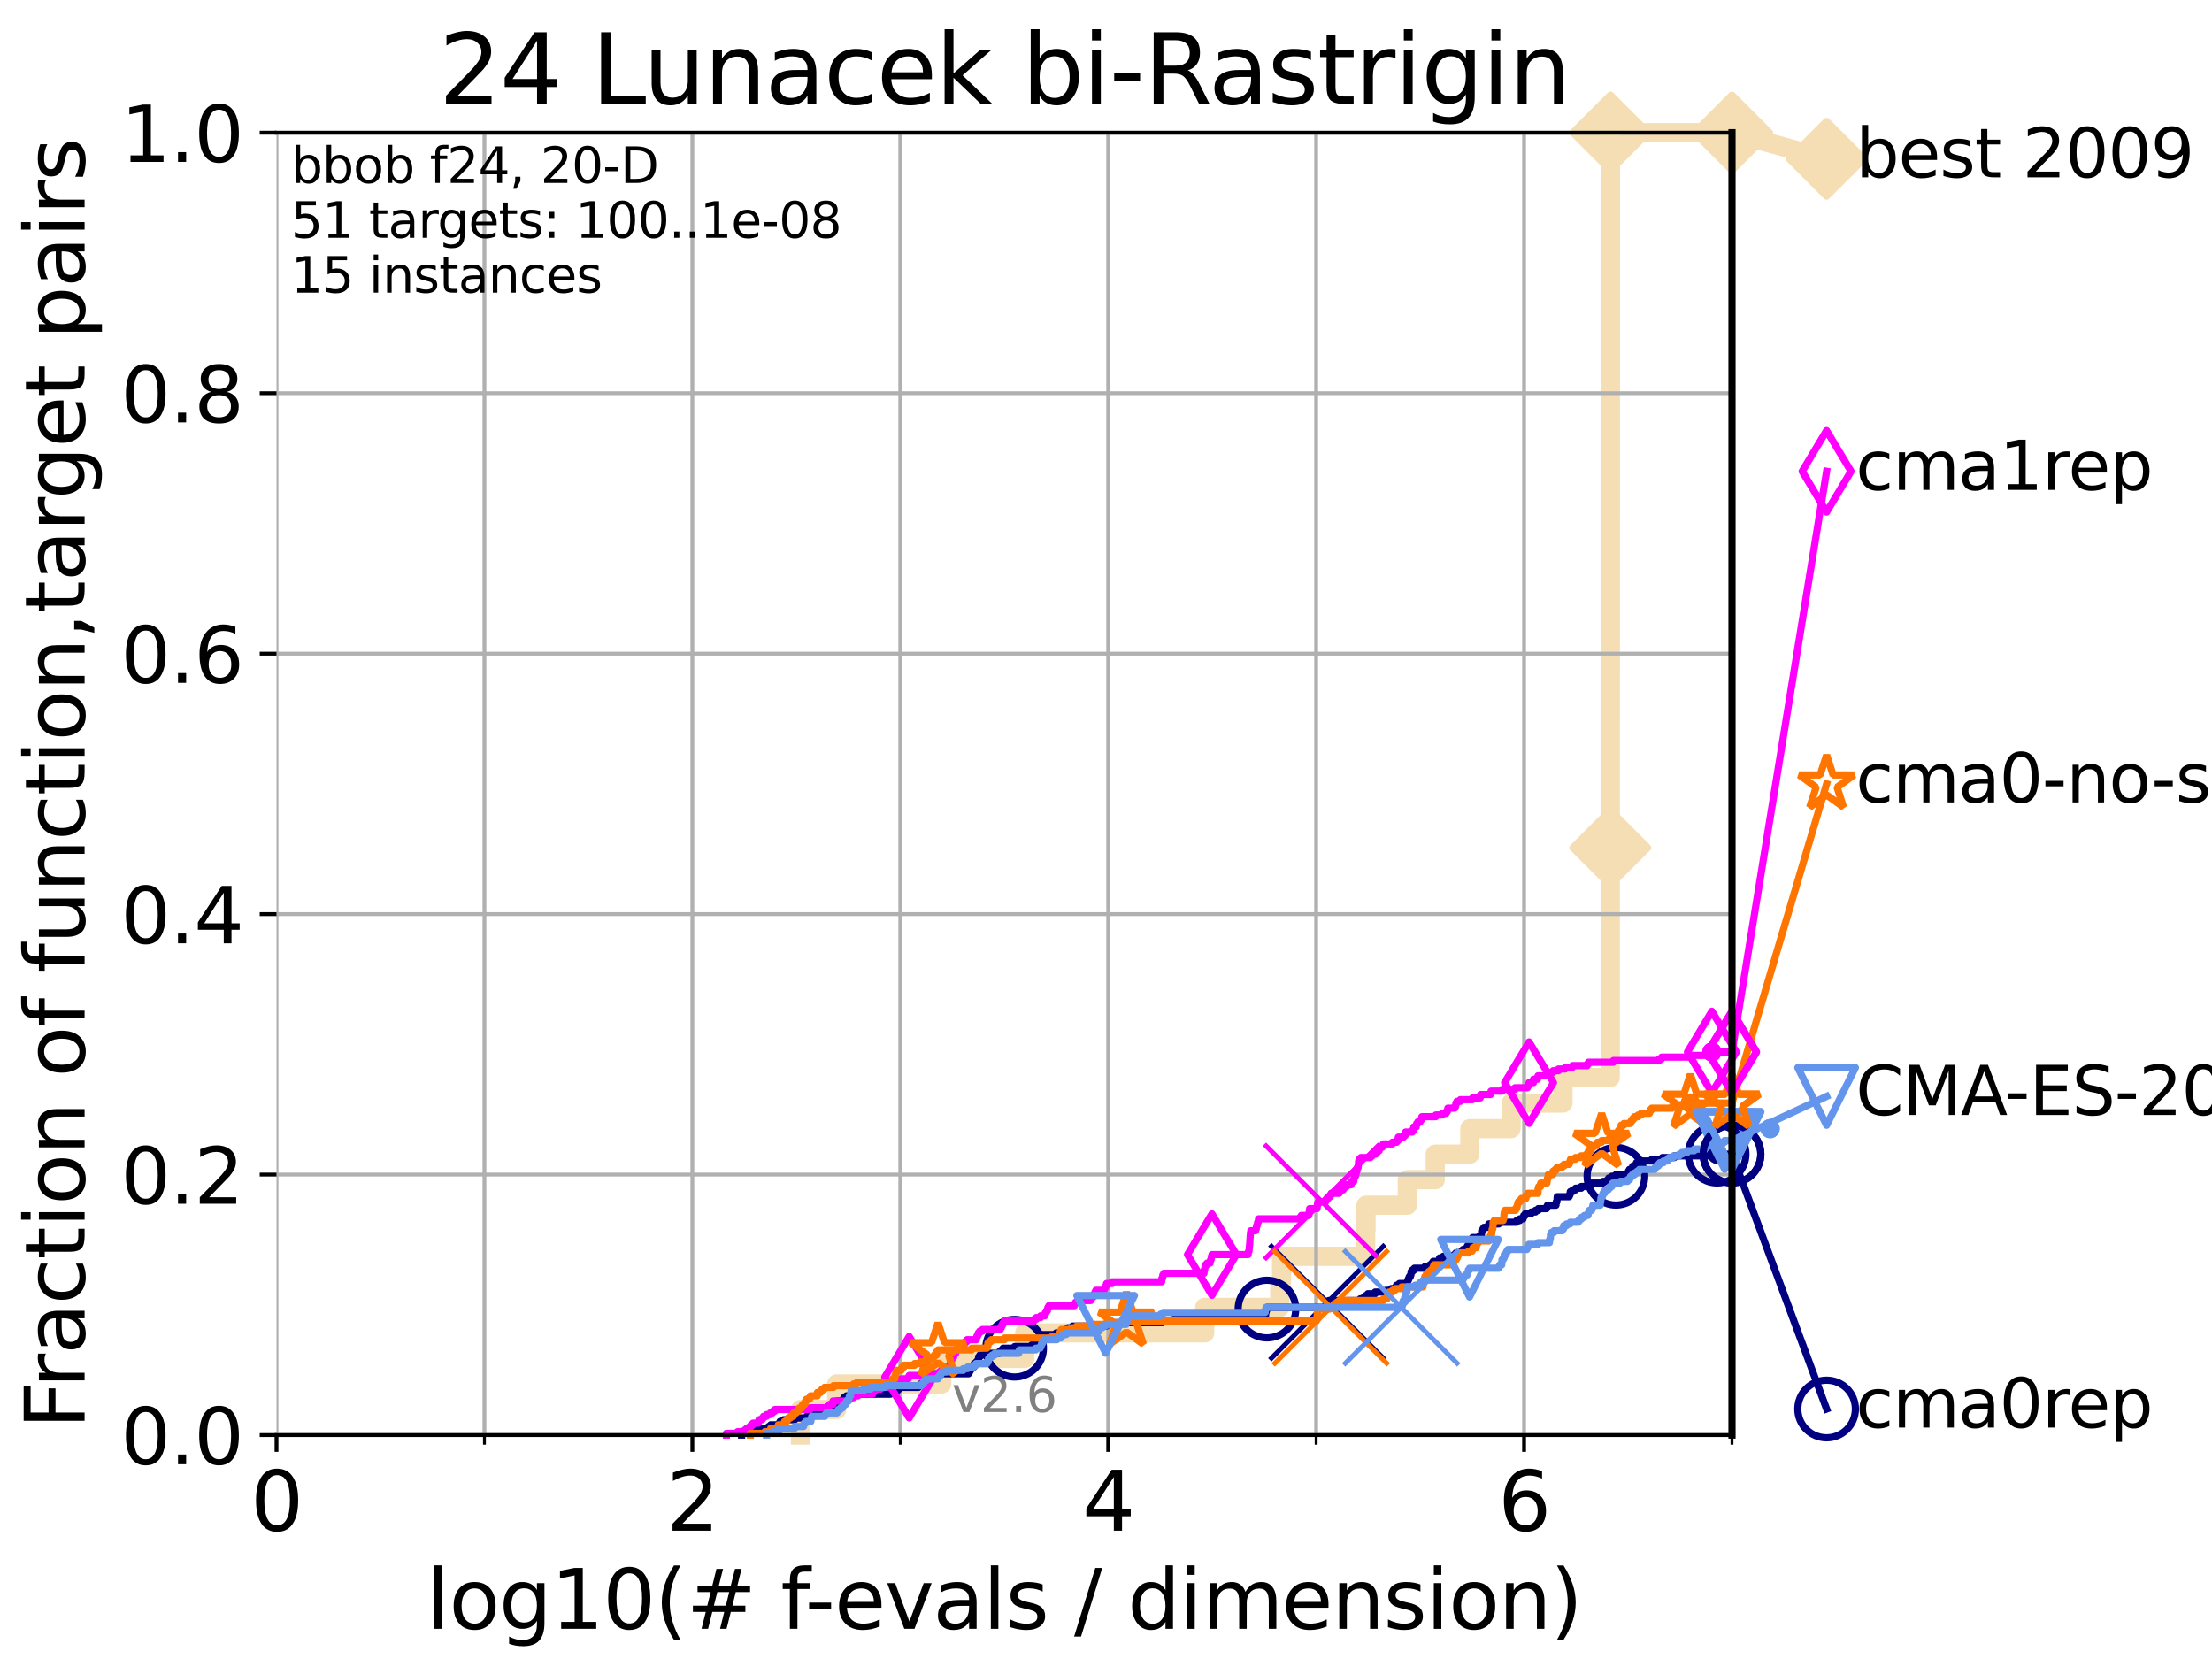 <?xml version="1.0" encoding="utf-8" standalone="no"?>
<!DOCTYPE svg PUBLIC "-//W3C//DTD SVG 1.1//EN"
  "http://www.w3.org/Graphics/SVG/1.1/DTD/svg11.dtd">
<svg xmlns:xlink="http://www.w3.org/1999/xlink" width="460.8pt" height="345.6pt" viewBox="0 0 460.8 345.6" xmlns="http://www.w3.org/2000/svg" version="1.1">
 <defs>
  <style type="text/css">*{stroke-linejoin: round; stroke-linecap: butt}</style>
 </defs>
 <g id="figure_1">
  <g id="patch_1">
   <path d="M 0 345.6 
L 460.8 345.6 
L 460.8 0 
L 0 0 
z
" style="fill: #ffffff"/>
  </g>
  <g id="axes_1">
   <g id="patch_2">
    <path d="M 57.6 298.944 
L 360.806 298.944 
L 360.806 27.648 
L 57.6 27.648 
z
" style="fill: #ffffff"/>
   </g>
   <g id="line2d_1">
    <path d="M 166.77 298.944 
L 166.77 293.624 
L 174.289 293.624 
L 174.289 288.305 
L 196.168 288.305 
L 196.168 282.985 
L 213.472 282.985 
L 213.472 277.666 
L 250.964 277.666 
L 250.964 272.346 
L 266.603 272.346 
L 266.603 267.027 
L 266.969 267.027 
L 266.969 261.707 
L 284.49 261.707 
L 284.49 256.388 
L 284.557 256.388 
L 284.557 251.068 
L 293.165 251.068 
L 293.165 245.749 
L 298.99 245.749 
L 298.99 240.429 
L 306.192 240.429 
L 306.192 235.11 
L 314.786 235.11 
L 314.786 229.79 
L 325.594 229.79 
L 325.594 224.471 
L 335.442 224.471 
L 335.442 219.151 
L 335.444 219.151 
L 335.444 213.832 
L 335.445 213.832 
L 335.445 208.512 
L 335.446 208.512 
L 335.446 203.192 
L 335.447 203.192 
L 335.447 197.873 
L 335.449 197.873 
L 335.449 192.553 
L 335.45 192.553 
L 335.45 187.234 
L 335.451 187.234 
L 335.451 181.914 
L 335.453 181.914 
L 335.453 176.595 
L 335.454 176.595 
L 335.454 171.275 
L 335.454 171.275 
L 335.454 165.956 
L 335.456 165.956 
L 335.456 160.636 
L 335.457 160.636 
L 335.457 155.317 
L 335.459 155.317 
L 335.459 149.997 
L 335.46 149.997 
L 335.46 144.678 
L 335.461 144.678 
L 335.461 139.358 
L 335.463 139.358 
L 335.463 134.039 
L 335.463 134.039 
L 335.463 128.719 
L 335.465 128.719 
L 335.465 123.4 
L 335.466 123.4 
L 335.466 118.08 
L 335.467 118.08 
L 335.467 112.76 
L 335.469 112.76 
L 335.469 107.441 
L 335.47 107.441 
L 335.47 102.121 
L 335.472 102.121 
L 335.472 96.802 
L 335.473 96.802 
L 335.473 91.482 
L 335.474 91.482 
L 335.474 86.163 
L 335.475 86.163 
L 335.475 80.843 
L 335.476 80.843 
L 335.476 75.524 
L 335.477 75.524 
L 335.477 70.204 
L 335.478 70.204 
L 335.478 64.885 
L 335.479 64.885 
L 335.479 59.565 
L 335.481 59.565 
L 335.481 54.246 
L 335.483 54.246 
L 335.483 48.926 
L 335.483 48.926 
L 335.483 43.607 
L 335.485 43.607 
L 335.485 38.287 
L 335.486 38.287 
L 335.486 32.968 
L 335.487 32.968 
L 335.487 27.648 
L 360.806 27.648 
" style="fill: none; stroke: #f5deb3; stroke-width: 4; stroke-linecap: square"/>
   </g>
   <g id="line2d_2">
    <defs>
     <path id="m4ac273982b" d="M -0 7.778 
L 7.778 0 
L 0 -7.778 
L -7.778 -0 
z
" style="stroke: #f5deb3; stroke-width: 1.5; stroke-linejoin: miter"/>
    </defs>
    <g>
     <use xlink:href="#m4ac273982b" x="335.453" y="176.595" style="fill: #f5deb3; stroke: #f5deb3; stroke-width: 1.5; stroke-linejoin: miter"/>
     <use xlink:href="#m4ac273982b" x="335.487" y="27.648" style="fill: #f5deb3; stroke: #f5deb3; stroke-width: 1.5; stroke-linejoin: miter"/>
     <use xlink:href="#m4ac273982b" x="335.487" y="27.648" style="fill: #f5deb3; stroke: #f5deb3; stroke-width: 1.5; stroke-linejoin: miter"/>
     <use xlink:href="#m4ac273982b" x="360.806" y="27.648" style="fill: #f5deb3; stroke: #f5deb3; stroke-width: 1.5; stroke-linejoin: miter"/>
    </g>
   </g>
   <g id="line2d_3">
    <path style="fill: none; stroke: #f5deb3; stroke-width: 4; stroke-linecap: square"/>
    <g/>
   </g>
   <g id="line2d_4">
    <path d="M 360.806 27.648 
L 380.515 33.074 
" style="fill: none; stroke: #f5deb3; stroke-width: 4; stroke-linecap: square"/>
    <g>
     <use xlink:href="#m4ac273982b" x="360.806" y="27.648" style="fill: #f5deb3; stroke: #f5deb3; stroke-width: 1.5; stroke-linejoin: miter"/>
     <use xlink:href="#m4ac273982b" x="380.515" y="33.074" style="fill: #f5deb3; stroke: #f5deb3; stroke-width: 1.5; stroke-linejoin: miter"/>
    </g>
   </g>
   <g id="matplotlib.axis_1">
    <g id="xtick_1">
     <g id="line2d_5">
      <path d="M 57.6 298.944 
L 57.6 27.648 
" clip-path="url(#p827fea8f17)" style="fill: none; stroke: #b0b0b0; stroke-width: 0.8; stroke-linecap: square"/>
     </g>
     <g id="line2d_6">
      <defs>
       <path id="mc36fe66ac0" d="M 0 0 
L 0 3.5 
" style="stroke: #000000; stroke-width: 0.8"/>
      </defs>
      <g>
       <use xlink:href="#mc36fe66ac0" x="57.6" y="298.944" style="stroke: #000000; stroke-width: 0.8"/>
      </g>
     </g>
     <g id="text_1">
      <!-- 0 -->
      <g transform="translate(52.192 318.861)scale(0.17 -0.17)">
       <defs>
        <path id="DejaVuSans-30" d="M 2034 4250 
Q 1547 4250 1301 3770 
Q 1056 3291 1056 2328 
Q 1056 1369 1301 889 
Q 1547 409 2034 409 
Q 2525 409 2770 889 
Q 3016 1369 3016 2328 
Q 3016 3291 2770 3770 
Q 2525 4250 2034 4250 
z
M 2034 4750 
Q 2819 4750 3233 4129 
Q 3647 3509 3647 2328 
Q 3647 1150 3233 529 
Q 2819 -91 2034 -91 
Q 1250 -91 836 529 
Q 422 1150 422 2328 
Q 422 3509 836 4129 
Q 1250 4750 2034 4750 
z
" transform="scale(0.016)"/>
       </defs>
       <use xlink:href="#DejaVuSans-30"/>
      </g>
     </g>
    </g>
    <g id="xtick_2">
     <g id="line2d_7">
      <path d="M 144.23 298.944 
L 144.23 27.648 
" clip-path="url(#p827fea8f17)" style="fill: none; stroke: #b0b0b0; stroke-width: 0.8; stroke-linecap: square"/>
     </g>
     <g id="line2d_8">
      <g>
       <use xlink:href="#mc36fe66ac0" x="144.23" y="298.944" style="stroke: #000000; stroke-width: 0.8"/>
      </g>
     </g>
     <g id="text_2">
      <!-- 2 -->
      <g transform="translate(138.822 318.861)scale(0.17 -0.17)">
       <defs>
        <path id="DejaVuSans-32" d="M 1228 531 
L 3431 531 
L 3431 0 
L 469 0 
L 469 531 
Q 828 903 1448 1529 
Q 2069 2156 2228 2338 
Q 2531 2678 2651 2914 
Q 2772 3150 2772 3378 
Q 2772 3750 2511 3984 
Q 2250 4219 1831 4219 
Q 1534 4219 1204 4116 
Q 875 4013 500 3803 
L 500 4441 
Q 881 4594 1212 4672 
Q 1544 4750 1819 4750 
Q 2544 4750 2975 4387 
Q 3406 4025 3406 3419 
Q 3406 3131 3298 2873 
Q 3191 2616 2906 2266 
Q 2828 2175 2409 1742 
Q 1991 1309 1228 531 
z
" transform="scale(0.016)"/>
       </defs>
       <use xlink:href="#DejaVuSans-32"/>
      </g>
     </g>
    </g>
    <g id="xtick_3">
     <g id="line2d_9">
      <path d="M 230.861 298.944 
L 230.861 27.648 
" clip-path="url(#p827fea8f17)" style="fill: none; stroke: #b0b0b0; stroke-width: 0.8; stroke-linecap: square"/>
     </g>
     <g id="line2d_10">
      <g>
       <use xlink:href="#mc36fe66ac0" x="230.861" y="298.944" style="stroke: #000000; stroke-width: 0.8"/>
      </g>
     </g>
     <g id="text_3">
      <!-- 4 -->
      <g transform="translate(225.453 318.861)scale(0.17 -0.17)">
       <defs>
        <path id="DejaVuSans-34" d="M 2419 4116 
L 825 1625 
L 2419 1625 
L 2419 4116 
z
M 2253 4666 
L 3047 4666 
L 3047 1625 
L 3713 1625 
L 3713 1100 
L 3047 1100 
L 3047 0 
L 2419 0 
L 2419 1100 
L 313 1100 
L 313 1709 
L 2253 4666 
z
" transform="scale(0.016)"/>
       </defs>
       <use xlink:href="#DejaVuSans-34"/>
      </g>
     </g>
    </g>
    <g id="xtick_4">
     <g id="line2d_11">
      <path d="M 317.491 298.944 
L 317.491 27.648 
" clip-path="url(#p827fea8f17)" style="fill: none; stroke: #b0b0b0; stroke-width: 0.8; stroke-linecap: square"/>
     </g>
     <g id="line2d_12">
      <g>
       <use xlink:href="#mc36fe66ac0" x="317.491" y="298.944" style="stroke: #000000; stroke-width: 0.8"/>
      </g>
     </g>
     <g id="text_4">
      <!-- 6 -->
      <g transform="translate(312.083 318.861)scale(0.17 -0.17)">
       <defs>
        <path id="DejaVuSans-36" d="M 2113 2584 
Q 1688 2584 1439 2293 
Q 1191 2003 1191 1497 
Q 1191 994 1439 701 
Q 1688 409 2113 409 
Q 2538 409 2786 701 
Q 3034 994 3034 1497 
Q 3034 2003 2786 2293 
Q 2538 2584 2113 2584 
z
M 3366 4563 
L 3366 3988 
Q 3128 4100 2886 4159 
Q 2644 4219 2406 4219 
Q 1781 4219 1451 3797 
Q 1122 3375 1075 2522 
Q 1259 2794 1537 2939 
Q 1816 3084 2150 3084 
Q 2853 3084 3261 2657 
Q 3669 2231 3669 1497 
Q 3669 778 3244 343 
Q 2819 -91 2113 -91 
Q 1303 -91 875 529 
Q 447 1150 447 2328 
Q 447 3434 972 4092 
Q 1497 4750 2381 4750 
Q 2619 4750 2861 4703 
Q 3103 4656 3366 4563 
z
" transform="scale(0.016)"/>
       </defs>
       <use xlink:href="#DejaVuSans-36"/>
      </g>
     </g>
    </g>
    <g id="xtick_5">
     <g id="line2d_13">
      <path d="M 100.915 298.944 
L 100.915 27.648 
" clip-path="url(#p827fea8f17)" style="fill: none; stroke: #b0b0b0; stroke-width: 0.8; stroke-linecap: square"/>
     </g>
     <g id="line2d_14">
      <defs>
       <path id="mcf25773dc6" d="M 0 0 
L 0 2 
" style="stroke: #000000; stroke-width: 0.6"/>
      </defs>
      <g>
       <use xlink:href="#mcf25773dc6" x="100.915" y="298.944" style="stroke: #000000; stroke-width: 0.6"/>
      </g>
     </g>
    </g>
    <g id="xtick_6">
     <g id="line2d_15">
      <path d="M 187.546 298.944 
L 187.546 27.648 
" clip-path="url(#p827fea8f17)" style="fill: none; stroke: #b0b0b0; stroke-width: 0.8; stroke-linecap: square"/>
     </g>
     <g id="line2d_16">
      <g>
       <use xlink:href="#mcf25773dc6" x="187.546" y="298.944" style="stroke: #000000; stroke-width: 0.6"/>
      </g>
     </g>
    </g>
    <g id="xtick_7">
     <g id="line2d_17">
      <path d="M 274.176 298.944 
L 274.176 27.648 
" clip-path="url(#p827fea8f17)" style="fill: none; stroke: #b0b0b0; stroke-width: 0.8; stroke-linecap: square"/>
     </g>
     <g id="line2d_18">
      <g>
       <use xlink:href="#mcf25773dc6" x="274.176" y="298.944" style="stroke: #000000; stroke-width: 0.6"/>
      </g>
     </g>
    </g>
    <g id="xtick_8">
     <g id="line2d_19">
      <path d="M 360.806 298.944 
L 360.806 27.648 
" clip-path="url(#p827fea8f17)" style="fill: none; stroke: #b0b0b0; stroke-width: 0.8; stroke-linecap: square"/>
     </g>
     <g id="line2d_20">
      <g>
       <use xlink:href="#mcf25773dc6" x="360.806" y="298.944" style="stroke: #000000; stroke-width: 0.6"/>
      </g>
     </g>
    </g>
    <g id="text_5">
     <!-- log10(# f-evals / dimension) -->
     <g transform="translate(88.823 339.314)scale(0.17 -0.17)">
      <defs>
       <path id="DejaVuSans-6c" d="M 603 4863 
L 1178 4863 
L 1178 0 
L 603 0 
L 603 4863 
z
" transform="scale(0.016)"/>
       <path id="DejaVuSans-6f" d="M 1959 3097 
Q 1497 3097 1228 2736 
Q 959 2375 959 1747 
Q 959 1119 1226 758 
Q 1494 397 1959 397 
Q 2419 397 2687 759 
Q 2956 1122 2956 1747 
Q 2956 2369 2687 2733 
Q 2419 3097 1959 3097 
z
M 1959 3584 
Q 2709 3584 3137 3096 
Q 3566 2609 3566 1747 
Q 3566 888 3137 398 
Q 2709 -91 1959 -91 
Q 1206 -91 779 398 
Q 353 888 353 1747 
Q 353 2609 779 3096 
Q 1206 3584 1959 3584 
z
" transform="scale(0.016)"/>
       <path id="DejaVuSans-67" d="M 2906 1791 
Q 2906 2416 2648 2759 
Q 2391 3103 1925 3103 
Q 1463 3103 1205 2759 
Q 947 2416 947 1791 
Q 947 1169 1205 825 
Q 1463 481 1925 481 
Q 2391 481 2648 825 
Q 2906 1169 2906 1791 
z
M 3481 434 
Q 3481 -459 3084 -895 
Q 2688 -1331 1869 -1331 
Q 1566 -1331 1297 -1286 
Q 1028 -1241 775 -1147 
L 775 -588 
Q 1028 -725 1275 -790 
Q 1522 -856 1778 -856 
Q 2344 -856 2625 -561 
Q 2906 -266 2906 331 
L 2906 616 
Q 2728 306 2450 153 
Q 2172 0 1784 0 
Q 1141 0 747 490 
Q 353 981 353 1791 
Q 353 2603 747 3093 
Q 1141 3584 1784 3584 
Q 2172 3584 2450 3431 
Q 2728 3278 2906 2969 
L 2906 3500 
L 3481 3500 
L 3481 434 
z
" transform="scale(0.016)"/>
       <path id="DejaVuSans-31" d="M 794 531 
L 1825 531 
L 1825 4091 
L 703 3866 
L 703 4441 
L 1819 4666 
L 2450 4666 
L 2450 531 
L 3481 531 
L 3481 0 
L 794 0 
L 794 531 
z
" transform="scale(0.016)"/>
       <path id="DejaVuSans-28" d="M 1984 4856 
Q 1566 4138 1362 3434 
Q 1159 2731 1159 2009 
Q 1159 1288 1364 580 
Q 1569 -128 1984 -844 
L 1484 -844 
Q 1016 -109 783 600 
Q 550 1309 550 2009 
Q 550 2706 781 3412 
Q 1013 4119 1484 4856 
L 1984 4856 
z
" transform="scale(0.016)"/>
       <path id="DejaVuSans-23" d="M 3272 2816 
L 2363 2816 
L 2100 1772 
L 3016 1772 
L 3272 2816 
z
M 2803 4594 
L 2478 3297 
L 3391 3297 
L 3719 4594 
L 4219 4594 
L 3897 3297 
L 4872 3297 
L 4872 2816 
L 3775 2816 
L 3519 1772 
L 4513 1772 
L 4513 1294 
L 3397 1294 
L 3072 0 
L 2572 0 
L 2894 1294 
L 1978 1294 
L 1656 0 
L 1153 0 
L 1478 1294 
L 494 1294 
L 494 1772 
L 1594 1772 
L 1856 2816 
L 850 2816 
L 850 3297 
L 1978 3297 
L 2297 4594 
L 2803 4594 
z
" transform="scale(0.016)"/>
       <path id="DejaVuSans-20" transform="scale(0.016)"/>
       <path id="DejaVuSans-66" d="M 2375 4863 
L 2375 4384 
L 1825 4384 
Q 1516 4384 1395 4259 
Q 1275 4134 1275 3809 
L 1275 3500 
L 2222 3500 
L 2222 3053 
L 1275 3053 
L 1275 0 
L 697 0 
L 697 3053 
L 147 3053 
L 147 3500 
L 697 3500 
L 697 3744 
Q 697 4328 969 4595 
Q 1241 4863 1831 4863 
L 2375 4863 
z
" transform="scale(0.016)"/>
       <path id="DejaVuSans-2d" d="M 313 2009 
L 1997 2009 
L 1997 1497 
L 313 1497 
L 313 2009 
z
" transform="scale(0.016)"/>
       <path id="DejaVuSans-65" d="M 3597 1894 
L 3597 1613 
L 953 1613 
Q 991 1019 1311 708 
Q 1631 397 2203 397 
Q 2534 397 2845 478 
Q 3156 559 3463 722 
L 3463 178 
Q 3153 47 2828 -22 
Q 2503 -91 2169 -91 
Q 1331 -91 842 396 
Q 353 884 353 1716 
Q 353 2575 817 3079 
Q 1281 3584 2069 3584 
Q 2775 3584 3186 3129 
Q 3597 2675 3597 1894 
z
M 3022 2063 
Q 3016 2534 2758 2815 
Q 2500 3097 2075 3097 
Q 1594 3097 1305 2825 
Q 1016 2553 972 2059 
L 3022 2063 
z
" transform="scale(0.016)"/>
       <path id="DejaVuSans-76" d="M 191 3500 
L 800 3500 
L 1894 563 
L 2988 3500 
L 3597 3500 
L 2284 0 
L 1503 0 
L 191 3500 
z
" transform="scale(0.016)"/>
       <path id="DejaVuSans-61" d="M 2194 1759 
Q 1497 1759 1228 1600 
Q 959 1441 959 1056 
Q 959 750 1161 570 
Q 1363 391 1709 391 
Q 2188 391 2477 730 
Q 2766 1069 2766 1631 
L 2766 1759 
L 2194 1759 
z
M 3341 1997 
L 3341 0 
L 2766 0 
L 2766 531 
Q 2569 213 2275 61 
Q 1981 -91 1556 -91 
Q 1019 -91 701 211 
Q 384 513 384 1019 
Q 384 1609 779 1909 
Q 1175 2209 1959 2209 
L 2766 2209 
L 2766 2266 
Q 2766 2663 2505 2880 
Q 2244 3097 1772 3097 
Q 1472 3097 1187 3025 
Q 903 2953 641 2809 
L 641 3341 
Q 956 3463 1253 3523 
Q 1550 3584 1831 3584 
Q 2591 3584 2966 3190 
Q 3341 2797 3341 1997 
z
" transform="scale(0.016)"/>
       <path id="DejaVuSans-73" d="M 2834 3397 
L 2834 2853 
Q 2591 2978 2328 3040 
Q 2066 3103 1784 3103 
Q 1356 3103 1142 2972 
Q 928 2841 928 2578 
Q 928 2378 1081 2264 
Q 1234 2150 1697 2047 
L 1894 2003 
Q 2506 1872 2764 1633 
Q 3022 1394 3022 966 
Q 3022 478 2636 193 
Q 2250 -91 1575 -91 
Q 1294 -91 989 -36 
Q 684 19 347 128 
L 347 722 
Q 666 556 975 473 
Q 1284 391 1588 391 
Q 1994 391 2212 530 
Q 2431 669 2431 922 
Q 2431 1156 2273 1281 
Q 2116 1406 1581 1522 
L 1381 1569 
Q 847 1681 609 1914 
Q 372 2147 372 2553 
Q 372 3047 722 3315 
Q 1072 3584 1716 3584 
Q 2034 3584 2315 3537 
Q 2597 3491 2834 3397 
z
" transform="scale(0.016)"/>
       <path id="DejaVuSans-2f" d="M 1625 4666 
L 2156 4666 
L 531 -594 
L 0 -594 
L 1625 4666 
z
" transform="scale(0.016)"/>
       <path id="DejaVuSans-64" d="M 2906 2969 
L 2906 4863 
L 3481 4863 
L 3481 0 
L 2906 0 
L 2906 525 
Q 2725 213 2448 61 
Q 2172 -91 1784 -91 
Q 1150 -91 751 415 
Q 353 922 353 1747 
Q 353 2572 751 3078 
Q 1150 3584 1784 3584 
Q 2172 3584 2448 3432 
Q 2725 3281 2906 2969 
z
M 947 1747 
Q 947 1113 1208 752 
Q 1469 391 1925 391 
Q 2381 391 2643 752 
Q 2906 1113 2906 1747 
Q 2906 2381 2643 2742 
Q 2381 3103 1925 3103 
Q 1469 3103 1208 2742 
Q 947 2381 947 1747 
z
" transform="scale(0.016)"/>
       <path id="DejaVuSans-69" d="M 603 3500 
L 1178 3500 
L 1178 0 
L 603 0 
L 603 3500 
z
M 603 4863 
L 1178 4863 
L 1178 4134 
L 603 4134 
L 603 4863 
z
" transform="scale(0.016)"/>
       <path id="DejaVuSans-6d" d="M 3328 2828 
Q 3544 3216 3844 3400 
Q 4144 3584 4550 3584 
Q 5097 3584 5394 3201 
Q 5691 2819 5691 2113 
L 5691 0 
L 5113 0 
L 5113 2094 
Q 5113 2597 4934 2840 
Q 4756 3084 4391 3084 
Q 3944 3084 3684 2787 
Q 3425 2491 3425 1978 
L 3425 0 
L 2847 0 
L 2847 2094 
Q 2847 2600 2669 2842 
Q 2491 3084 2119 3084 
Q 1678 3084 1418 2786 
Q 1159 2488 1159 1978 
L 1159 0 
L 581 0 
L 581 3500 
L 1159 3500 
L 1159 2956 
Q 1356 3278 1631 3431 
Q 1906 3584 2284 3584 
Q 2666 3584 2933 3390 
Q 3200 3197 3328 2828 
z
" transform="scale(0.016)"/>
       <path id="DejaVuSans-6e" d="M 3513 2113 
L 3513 0 
L 2938 0 
L 2938 2094 
Q 2938 2591 2744 2837 
Q 2550 3084 2163 3084 
Q 1697 3084 1428 2787 
Q 1159 2491 1159 1978 
L 1159 0 
L 581 0 
L 581 3500 
L 1159 3500 
L 1159 2956 
Q 1366 3272 1645 3428 
Q 1925 3584 2291 3584 
Q 2894 3584 3203 3211 
Q 3513 2838 3513 2113 
z
" transform="scale(0.016)"/>
       <path id="DejaVuSans-29" d="M 513 4856 
L 1013 4856 
Q 1481 4119 1714 3412 
Q 1947 2706 1947 2009 
Q 1947 1309 1714 600 
Q 1481 -109 1013 -844 
L 513 -844 
Q 928 -128 1133 580 
Q 1338 1288 1338 2009 
Q 1338 2731 1133 3434 
Q 928 4138 513 4856 
z
" transform="scale(0.016)"/>
      </defs>
      <use xlink:href="#DejaVuSans-6c"/>
      <use xlink:href="#DejaVuSans-6f" x="27.783"/>
      <use xlink:href="#DejaVuSans-67" x="88.965"/>
      <use xlink:href="#DejaVuSans-31" x="152.441"/>
      <use xlink:href="#DejaVuSans-30" x="216.064"/>
      <use xlink:href="#DejaVuSans-28" x="279.688"/>
      <use xlink:href="#DejaVuSans-23" x="318.701"/>
      <use xlink:href="#DejaVuSans-20" x="402.49"/>
      <use xlink:href="#DejaVuSans-66" x="434.277"/>
      <use xlink:href="#DejaVuSans-2d" x="463.982"/>
      <use xlink:href="#DejaVuSans-65" x="500.066"/>
      <use xlink:href="#DejaVuSans-76" x="561.59"/>
      <use xlink:href="#DejaVuSans-61" x="620.77"/>
      <use xlink:href="#DejaVuSans-6c" x="682.049"/>
      <use xlink:href="#DejaVuSans-73" x="709.832"/>
      <use xlink:href="#DejaVuSans-20" x="761.932"/>
      <use xlink:href="#DejaVuSans-2f" x="793.719"/>
      <use xlink:href="#DejaVuSans-20" x="827.41"/>
      <use xlink:href="#DejaVuSans-64" x="859.197"/>
      <use xlink:href="#DejaVuSans-69" x="922.674"/>
      <use xlink:href="#DejaVuSans-6d" x="950.457"/>
      <use xlink:href="#DejaVuSans-65" x="1047.869"/>
      <use xlink:href="#DejaVuSans-6e" x="1109.393"/>
      <use xlink:href="#DejaVuSans-73" x="1172.771"/>
      <use xlink:href="#DejaVuSans-69" x="1224.871"/>
      <use xlink:href="#DejaVuSans-6f" x="1252.654"/>
      <use xlink:href="#DejaVuSans-6e" x="1313.836"/>
      <use xlink:href="#DejaVuSans-29" x="1377.215"/>
     </g>
    </g>
   </g>
   <g id="matplotlib.axis_2">
    <g id="ytick_1">
     <g id="line2d_21">
      <path d="M 57.6 298.944 
L 360.806 298.944 
" clip-path="url(#p827fea8f17)" style="fill: none; stroke: #b0b0b0; stroke-width: 0.8; stroke-linecap: square"/>
     </g>
     <g id="line2d_22">
      <defs>
       <path id="m251d6627ca" d="M 0 0 
L -3.5 0 
" style="stroke: #000000; stroke-width: 0.8"/>
      </defs>
      <g>
       <use xlink:href="#m251d6627ca" x="57.6" y="298.944" style="stroke: #000000; stroke-width: 0.8"/>
      </g>
     </g>
     <g id="text_6">
      <!-- 0.0 -->
      <g transform="translate(25.155 305.023)scale(0.16 -0.16)">
       <defs>
        <path id="DejaVuSans-2e" d="M 684 794 
L 1344 794 
L 1344 0 
L 684 0 
L 684 794 
z
" transform="scale(0.016)"/>
       </defs>
       <use xlink:href="#DejaVuSans-30"/>
       <use xlink:href="#DejaVuSans-2e" x="63.623"/>
       <use xlink:href="#DejaVuSans-30" x="95.41"/>
      </g>
     </g>
    </g>
    <g id="ytick_2">
     <g id="line2d_23">
      <path d="M 57.6 244.685 
L 360.806 244.685 
" clip-path="url(#p827fea8f17)" style="fill: none; stroke: #b0b0b0; stroke-width: 0.8; stroke-linecap: square"/>
     </g>
     <g id="line2d_24">
      <g>
       <use xlink:href="#m251d6627ca" x="57.6" y="244.685" style="stroke: #000000; stroke-width: 0.8"/>
      </g>
     </g>
     <g id="text_7">
      <!-- 0.2 -->
      <g transform="translate(25.155 250.764)scale(0.16 -0.16)">
       <use xlink:href="#DejaVuSans-30"/>
       <use xlink:href="#DejaVuSans-2e" x="63.623"/>
       <use xlink:href="#DejaVuSans-32" x="95.41"/>
      </g>
     </g>
    </g>
    <g id="ytick_3">
     <g id="line2d_25">
      <path d="M 57.6 190.426 
L 360.806 190.426 
" clip-path="url(#p827fea8f17)" style="fill: none; stroke: #b0b0b0; stroke-width: 0.8; stroke-linecap: square"/>
     </g>
     <g id="line2d_26">
      <g>
       <use xlink:href="#m251d6627ca" x="57.6" y="190.426" style="stroke: #000000; stroke-width: 0.8"/>
      </g>
     </g>
     <g id="text_8">
      <!-- 0.4 -->
      <g transform="translate(25.155 196.504)scale(0.16 -0.16)">
       <use xlink:href="#DejaVuSans-30"/>
       <use xlink:href="#DejaVuSans-2e" x="63.623"/>
       <use xlink:href="#DejaVuSans-34" x="95.41"/>
      </g>
     </g>
    </g>
    <g id="ytick_4">
     <g id="line2d_27">
      <path d="M 57.6 136.166 
L 360.806 136.166 
" clip-path="url(#p827fea8f17)" style="fill: none; stroke: #b0b0b0; stroke-width: 0.8; stroke-linecap: square"/>
     </g>
     <g id="line2d_28">
      <g>
       <use xlink:href="#m251d6627ca" x="57.6" y="136.166" style="stroke: #000000; stroke-width: 0.8"/>
      </g>
     </g>
     <g id="text_9">
      <!-- 0.6 -->
      <g transform="translate(25.155 142.245)scale(0.16 -0.16)">
       <use xlink:href="#DejaVuSans-30"/>
       <use xlink:href="#DejaVuSans-2e" x="63.623"/>
       <use xlink:href="#DejaVuSans-36" x="95.41"/>
      </g>
     </g>
    </g>
    <g id="ytick_5">
     <g id="line2d_29">
      <path d="M 57.6 81.907 
L 360.806 81.907 
" clip-path="url(#p827fea8f17)" style="fill: none; stroke: #b0b0b0; stroke-width: 0.8; stroke-linecap: square"/>
     </g>
     <g id="line2d_30">
      <g>
       <use xlink:href="#m251d6627ca" x="57.6" y="81.907" style="stroke: #000000; stroke-width: 0.8"/>
      </g>
     </g>
     <g id="text_10">
      <!-- 0.8 -->
      <g transform="translate(25.155 87.986)scale(0.16 -0.16)">
       <defs>
        <path id="DejaVuSans-38" d="M 2034 2216 
Q 1584 2216 1326 1975 
Q 1069 1734 1069 1313 
Q 1069 891 1326 650 
Q 1584 409 2034 409 
Q 2484 409 2743 651 
Q 3003 894 3003 1313 
Q 3003 1734 2745 1975 
Q 2488 2216 2034 2216 
z
M 1403 2484 
Q 997 2584 770 2862 
Q 544 3141 544 3541 
Q 544 4100 942 4425 
Q 1341 4750 2034 4750 
Q 2731 4750 3128 4425 
Q 3525 4100 3525 3541 
Q 3525 3141 3298 2862 
Q 3072 2584 2669 2484 
Q 3125 2378 3379 2068 
Q 3634 1759 3634 1313 
Q 3634 634 3220 271 
Q 2806 -91 2034 -91 
Q 1263 -91 848 271 
Q 434 634 434 1313 
Q 434 1759 690 2068 
Q 947 2378 1403 2484 
z
M 1172 3481 
Q 1172 3119 1398 2916 
Q 1625 2713 2034 2713 
Q 2441 2713 2670 2916 
Q 2900 3119 2900 3481 
Q 2900 3844 2670 4047 
Q 2441 4250 2034 4250 
Q 1625 4250 1398 4047 
Q 1172 3844 1172 3481 
z
" transform="scale(0.016)"/>
       </defs>
       <use xlink:href="#DejaVuSans-30"/>
       <use xlink:href="#DejaVuSans-2e" x="63.623"/>
       <use xlink:href="#DejaVuSans-38" x="95.41"/>
      </g>
     </g>
    </g>
    <g id="ytick_6">
     <g id="line2d_31">
      <path d="M 57.6 27.648 
L 360.806 27.648 
" clip-path="url(#p827fea8f17)" style="fill: none; stroke: #b0b0b0; stroke-width: 0.8; stroke-linecap: square"/>
     </g>
     <g id="line2d_32">
      <g>
       <use xlink:href="#m251d6627ca" x="57.6" y="27.648" style="stroke: #000000; stroke-width: 0.8"/>
      </g>
     </g>
     <g id="text_11">
      <!-- 1.0 -->
      <g transform="translate(25.155 33.727)scale(0.16 -0.16)">
       <use xlink:href="#DejaVuSans-31"/>
       <use xlink:href="#DejaVuSans-2e" x="63.623"/>
       <use xlink:href="#DejaVuSans-30" x="95.41"/>
      </g>
     </g>
    </g>
    <g id="text_12">
     <!-- Fraction of function,target pairs -->
     <g transform="translate(17.62 297.681)rotate(-90)scale(0.17 -0.17)">
      <defs>
       <path id="DejaVuSans-46" d="M 628 4666 
L 3309 4666 
L 3309 4134 
L 1259 4134 
L 1259 2759 
L 3109 2759 
L 3109 2228 
L 1259 2228 
L 1259 0 
L 628 0 
L 628 4666 
z
" transform="scale(0.016)"/>
       <path id="DejaVuSans-72" d="M 2631 2963 
Q 2534 3019 2420 3045 
Q 2306 3072 2169 3072 
Q 1681 3072 1420 2755 
Q 1159 2438 1159 1844 
L 1159 0 
L 581 0 
L 581 3500 
L 1159 3500 
L 1159 2956 
Q 1341 3275 1631 3429 
Q 1922 3584 2338 3584 
Q 2397 3584 2469 3576 
Q 2541 3569 2628 3553 
L 2631 2963 
z
" transform="scale(0.016)"/>
       <path id="DejaVuSans-63" d="M 3122 3366 
L 3122 2828 
Q 2878 2963 2633 3030 
Q 2388 3097 2138 3097 
Q 1578 3097 1268 2742 
Q 959 2388 959 1747 
Q 959 1106 1268 751 
Q 1578 397 2138 397 
Q 2388 397 2633 464 
Q 2878 531 3122 666 
L 3122 134 
Q 2881 22 2623 -34 
Q 2366 -91 2075 -91 
Q 1284 -91 818 406 
Q 353 903 353 1747 
Q 353 2603 823 3093 
Q 1294 3584 2113 3584 
Q 2378 3584 2631 3529 
Q 2884 3475 3122 3366 
z
" transform="scale(0.016)"/>
       <path id="DejaVuSans-74" d="M 1172 4494 
L 1172 3500 
L 2356 3500 
L 2356 3053 
L 1172 3053 
L 1172 1153 
Q 1172 725 1289 603 
Q 1406 481 1766 481 
L 2356 481 
L 2356 0 
L 1766 0 
Q 1100 0 847 248 
Q 594 497 594 1153 
L 594 3053 
L 172 3053 
L 172 3500 
L 594 3500 
L 594 4494 
L 1172 4494 
z
" transform="scale(0.016)"/>
       <path id="DejaVuSans-75" d="M 544 1381 
L 544 3500 
L 1119 3500 
L 1119 1403 
Q 1119 906 1312 657 
Q 1506 409 1894 409 
Q 2359 409 2629 706 
Q 2900 1003 2900 1516 
L 2900 3500 
L 3475 3500 
L 3475 0 
L 2900 0 
L 2900 538 
Q 2691 219 2414 64 
Q 2138 -91 1772 -91 
Q 1169 -91 856 284 
Q 544 659 544 1381 
z
M 1991 3584 
L 1991 3584 
z
" transform="scale(0.016)"/>
       <path id="DejaVuSans-2c" d="M 750 794 
L 1409 794 
L 1409 256 
L 897 -744 
L 494 -744 
L 750 256 
L 750 794 
z
" transform="scale(0.016)"/>
       <path id="DejaVuSans-70" d="M 1159 525 
L 1159 -1331 
L 581 -1331 
L 581 3500 
L 1159 3500 
L 1159 2969 
Q 1341 3281 1617 3432 
Q 1894 3584 2278 3584 
Q 2916 3584 3314 3078 
Q 3713 2572 3713 1747 
Q 3713 922 3314 415 
Q 2916 -91 2278 -91 
Q 1894 -91 1617 61 
Q 1341 213 1159 525 
z
M 3116 1747 
Q 3116 2381 2855 2742 
Q 2594 3103 2138 3103 
Q 1681 3103 1420 2742 
Q 1159 2381 1159 1747 
Q 1159 1113 1420 752 
Q 1681 391 2138 391 
Q 2594 391 2855 752 
Q 3116 1113 3116 1747 
z
" transform="scale(0.016)"/>
      </defs>
      <use xlink:href="#DejaVuSans-46"/>
      <use xlink:href="#DejaVuSans-72" x="50.27"/>
      <use xlink:href="#DejaVuSans-61" x="91.383"/>
      <use xlink:href="#DejaVuSans-63" x="152.662"/>
      <use xlink:href="#DejaVuSans-74" x="207.643"/>
      <use xlink:href="#DejaVuSans-69" x="246.852"/>
      <use xlink:href="#DejaVuSans-6f" x="274.635"/>
      <use xlink:href="#DejaVuSans-6e" x="335.816"/>
      <use xlink:href="#DejaVuSans-20" x="399.195"/>
      <use xlink:href="#DejaVuSans-6f" x="430.982"/>
      <use xlink:href="#DejaVuSans-66" x="492.164"/>
      <use xlink:href="#DejaVuSans-20" x="527.369"/>
      <use xlink:href="#DejaVuSans-66" x="559.156"/>
      <use xlink:href="#DejaVuSans-75" x="594.361"/>
      <use xlink:href="#DejaVuSans-6e" x="657.74"/>
      <use xlink:href="#DejaVuSans-63" x="721.119"/>
      <use xlink:href="#DejaVuSans-74" x="776.1"/>
      <use xlink:href="#DejaVuSans-69" x="815.309"/>
      <use xlink:href="#DejaVuSans-6f" x="843.092"/>
      <use xlink:href="#DejaVuSans-6e" x="904.273"/>
      <use xlink:href="#DejaVuSans-2c" x="967.652"/>
      <use xlink:href="#DejaVuSans-74" x="999.439"/>
      <use xlink:href="#DejaVuSans-61" x="1038.648"/>
      <use xlink:href="#DejaVuSans-72" x="1099.928"/>
      <use xlink:href="#DejaVuSans-67" x="1139.291"/>
      <use xlink:href="#DejaVuSans-65" x="1202.768"/>
      <use xlink:href="#DejaVuSans-74" x="1264.291"/>
      <use xlink:href="#DejaVuSans-20" x="1303.5"/>
      <use xlink:href="#DejaVuSans-70" x="1335.287"/>
      <use xlink:href="#DejaVuSans-61" x="1398.764"/>
      <use xlink:href="#DejaVuSans-69" x="1460.043"/>
      <use xlink:href="#DejaVuSans-72" x="1487.826"/>
      <use xlink:href="#DejaVuSans-73" x="1528.939"/>
     </g>
    </g>
   </g>
   <g id="line2d_33">
    <defs>
     <path id="m6fd5e7f51e" d="M 0 1.5 
C 0.398 1.5 0.779 1.342 1.061 1.061 
C 1.342 0.779 1.5 0.398 1.5 0 
C 1.5 -0.398 1.342 -0.779 1.061 -1.061 
C 0.779 -1.342 0.398 -1.5 0 -1.5 
C -0.398 -1.5 -0.779 -1.342 -1.061 -1.061 
C -1.342 -0.779 -1.5 -0.398 -1.5 0 
C -1.5 0.398 -1.342 0.779 -1.061 1.061 
C -0.779 1.342 -0.398 1.5 0 1.5 
z
" style="stroke: #f5deb3"/>
    </defs>
    <g>
     <use xlink:href="#m6fd5e7f51e" x="335.487" y="27.648" style="fill: #f5deb3; stroke: #f5deb3"/>
     <use xlink:href="#m6fd5e7f51e" x="335.487" y="27.648" style="fill: #f5deb3; stroke: #f5deb3"/>
    </g>
   </g>
   <g id="line2d_34">
    <defs>
     <path id="m8cd71c9bd3" d="M 0 1.5 
C 0.398 1.5 0.779 1.342 1.061 1.061 
C 1.342 0.779 1.5 0.398 1.5 0 
C 1.5 -0.398 1.342 -0.779 1.061 -1.061 
C 0.779 -1.342 0.398 -1.5 0 -1.5 
C -0.398 -1.5 -0.779 -1.342 -1.061 -1.061 
C -1.342 -0.779 -1.5 -0.398 -1.5 0 
C -1.5 0.398 -1.342 0.779 -1.061 1.061 
C -0.779 1.342 -0.398 1.5 0 1.5 
z
" style="stroke: #000080"/>
    </defs>
    <g>
     <use xlink:href="#m8cd71c9bd3" x="357.705" y="240.429" style="fill: #000080; stroke: #000080"/>
     <use xlink:href="#m8cd71c9bd3" x="357.705" y="240.429" style="fill: #000080; stroke: #000080"/>
    </g>
   </g>
   <g id="line2d_35">
    <path d="M 154.487 298.944 
L 154.487 298.589 
L 156.369 298.589 
L 156.369 298.235 
L 157.298 298.235 
L 157.298 297.88 
L 158.414 297.88 
L 158.414 297.525 
L 160.09 297.525 
L 160.09 297.171 
L 160.538 297.171 
L 160.538 296.816 
L 162.306 296.816 
L 162.306 296.462 
L 162.489 296.462 
L 162.489 296.107 
L 163.212 296.107 
L 163.212 295.752 
L 165.568 295.752 
L 165.568 295.398 
L 168.05 295.398 
L 168.05 295.043 
L 169.45 295.043 
L 169.45 294.688 
L 170.503 294.688 
L 170.503 294.334 
L 171.318 294.334 
L 171.407 293.27 
L 172.422 293.27 
L 172.422 292.915 
L 173.744 292.915 
L 173.744 292.561 
L 174.245 292.561 
L 174.245 292.206 
L 174.367 292.206 
L 174.367 291.851 
L 175.624 291.851 
L 175.624 291.497 
L 175.781 291.497 
L 175.781 291.142 
L 176.315 291.142 
L 176.315 290.787 
L 177.242 290.787 
L 177.242 290.433 
L 185.519 290.433 
L 185.519 290.078 
L 186.679 290.078 
L 186.679 289.723 
L 186.972 289.723 
L 186.972 289.369 
L 187.329 289.369 
L 187.329 289.014 
L 191.333 289.014 
L 191.333 288.66 
L 191.692 288.66 
L 191.692 288.305 
L 192.154 288.305 
L 192.154 287.95 
L 192.579 287.95 
L 192.621 287.241 
L 193.125 287.241 
L 193.125 286.886 
L 193.581 286.886 
L 193.581 286.532 
L 194.372 286.532 
L 194.372 286.177 
L 201.772 286.177 
L 201.772 285.822 
L 201.998 285.822 
L 201.998 285.468 
L 202.186 285.468 
L 202.186 285.113 
L 202.532 285.113 
L 202.532 284.759 
L 202.915 284.759 
L 202.933 284.049 
L 203.383 284.049 
L 203.383 283.695 
L 203.669 283.695 
L 203.669 283.34 
L 203.831 283.34 
L 203.874 282.631 
L 204.129 282.631 
L 204.129 282.276 
L 205.746 282.276 
L 205.746 281.922 
L 208.186 281.922 
L 208.186 281.567 
L 208.618 281.567 
L 208.618 281.212 
L 208.952 281.212 
L 208.952 280.858 
L 211.362 280.858 
L 211.362 280.503 
L 214.925 280.503 
L 214.925 280.148 
L 216.089 280.148 
L 216.155 279.439 
L 216.45 279.439 
L 216.522 278.73 
L 216.724 278.73 
L 216.724 278.375 
L 216.846 278.375 
L 216.846 278.021 
L 220.03 278.021 
L 220.03 277.666 
L 221.034 277.666 
L 221.034 277.311 
L 221.834 277.311 
L 221.834 276.957 
L 222.452 276.957 
L 222.452 276.602 
L 223.433 276.602 
L 223.433 276.247 
L 230.496 276.247 
L 230.496 275.893 
L 230.621 275.893 
L 230.621 275.538 
L 242.175 275.538 
L 242.175 275.183 
L 244.442 275.183 
L 244.442 274.829 
L 263.511 274.829 
L 263.571 274.12 
L 263.627 274.12 
L 263.672 273.41 
L 263.746 273.41 
L 263.746 273.056 
L 263.86 273.056 
L 263.931 272.346 
L 276.102 272.346 
L 276.102 271.992 
L 276.242 271.992 
L 276.265 271.282 
L 276.769 271.282 
L 276.769 270.928 
L 283.339 270.928 
L 283.339 270.573 
L 284.123 270.573 
L 284.123 270.219 
L 284.555 270.219 
L 284.555 269.864 
L 284.957 269.864 
L 284.957 269.509 
L 286.465 269.509 
L 286.465 269.155 
L 288.725 269.155 
L 288.725 268.8 
L 289.813 268.8 
L 289.813 268.445 
L 290.709 268.445 
L 290.709 268.091 
L 290.908 268.091 
L 290.908 267.736 
L 291.499 267.736 
L 291.499 267.381 
L 293.168 267.381 
L 293.255 266.672 
L 293.417 266.672 
L 293.417 266.318 
L 293.57 266.318 
L 293.57 265.963 
L 293.802 265.963 
L 293.802 265.608 
L 293.918 265.608 
L 293.964 264.899 
L 294.244 264.899 
L 294.244 264.544 
L 294.642 264.544 
L 294.642 264.19 
L 296.843 264.19 
L 296.843 263.835 
L 297.876 263.835 
L 297.876 263.48 
L 298.287 263.48 
L 298.287 263.126 
L 298.549 263.126 
L 298.549 262.771 
L 299.841 262.771 
L 299.887 262.062 
L 300.66 262.062 
L 300.66 261.707 
L 302.911 261.707 
L 302.911 261.353 
L 303.291 261.353 
L 303.291 260.998 
L 304.436 260.998 
L 304.436 260.643 
L 304.766 260.643 
L 304.766 260.289 
L 305.475 260.289 
L 305.475 259.934 
L 305.671 259.934 
L 305.671 259.579 
L 305.893 259.579 
L 305.893 259.225 
L 306.04 259.225 
L 306.092 258.516 
L 306.379 258.516 
L 306.379 258.161 
L 306.745 258.161 
L 306.745 257.806 
L 308.203 257.806 
L 308.203 257.452 
L 308.598 257.452 
L 308.662 256.388 
L 308.895 256.388 
L 308.895 256.033 
L 309.12 256.033 
L 309.12 255.678 
L 309.978 255.678 
L 309.978 255.324 
L 310.126 255.324 
L 310.126 254.969 
L 312.231 254.969 
L 312.231 254.615 
L 315.944 254.615 
L 315.944 254.26 
L 316.609 254.26 
L 316.609 253.905 
L 317.291 253.905 
L 317.291 253.551 
L 317.421 253.551 
L 317.421 253.196 
L 317.747 253.196 
L 317.747 252.841 
L 318.962 252.841 
L 318.962 252.487 
L 319.858 252.487 
L 319.858 252.132 
L 320.459 252.132 
L 320.459 251.778 
L 322.166 251.778 
L 322.166 251.423 
L 322.363 251.423 
L 322.363 251.068 
L 324.137 251.068 
L 324.198 250.359 
L 324.336 250.359 
L 324.396 249.295 
L 326.883 249.295 
L 326.883 248.94 
L 327.051 248.94 
L 327.12 248.231 
L 327.627 248.231 
L 327.627 247.877 
L 328.231 247.877 
L 328.231 247.522 
L 329.396 247.522 
L 329.396 247.167 
L 330.749 247.167 
L 330.749 246.813 
L 330.939 246.813 
L 330.939 246.458 
L 333.929 246.458 
L 333.929 246.103 
L 334.854 246.103 
L 334.854 245.749 
L 335.139 245.749 
L 335.139 245.394 
L 335.78 245.394 
L 335.78 245.039 
L 336.627 245.039 
L 336.627 244.685 
L 339.054 244.685 
L 339.054 244.33 
L 339.229 244.33 
L 339.229 243.976 
L 339.427 243.976 
L 339.427 243.621 
L 340.081 243.621 
L 340.129 242.912 
L 340.735 242.912 
L 340.735 242.557 
L 340.896 242.557 
L 340.896 242.202 
L 341.548 242.202 
L 341.548 241.848 
L 344.116 241.848 
L 344.116 241.493 
L 346.294 241.493 
L 346.294 241.138 
L 348.81 241.138 
L 348.81 240.784 
L 357.705 240.784 
L 357.705 240.429 
L 360.806 240.429 
L 360.806 240.429 
" style="fill: none; stroke: #000080; stroke-width: 1.5; stroke-linecap: square"/>
   </g>
   <g id="line2d_36">
    <defs>
     <path id="mc740082129" d="M 0 6 
C 1.591 6 3.117 5.368 4.243 4.243 
C 5.368 3.117 6 1.591 6 0 
C 6 -1.591 5.368 -3.117 4.243 -4.243 
C 3.117 -5.368 1.591 -6 0 -6 
C -1.591 -6 -3.117 -5.368 -4.243 -4.243 
C -5.368 -3.117 -6 -1.591 -6 0 
C -6 1.591 -5.368 3.117 -4.243 4.243 
C -3.117 5.368 -1.591 6 0 6 
z
" style="stroke: #000080; stroke-width: 1.5"/>
    </defs>
    <g>
     <use xlink:href="#mc740082129" x="211.362" y="280.858" style="fill-opacity: 0; stroke: #000080; stroke-width: 1.5"/>
     <use xlink:href="#mc740082129" x="263.931" y="272.701" style="fill-opacity: 0; stroke: #000080; stroke-width: 1.5"/>
     <use xlink:href="#mc740082129" x="336.627" y="245.039" style="fill-opacity: 0; stroke: #000080; stroke-width: 1.5"/>
     <use xlink:href="#mc740082129" x="357.705" y="240.429" style="fill-opacity: 0; stroke: #000080; stroke-width: 1.5"/>
     <use xlink:href="#mc740082129" x="360.806" y="240.429" style="fill-opacity: 0; stroke: #000080; stroke-width: 1.5"/>
    </g>
   </g>
   <g id="line2d_37">
    <path style="fill: none; stroke: #000080; stroke-width: 1.5; stroke-linecap: square"/>
    <g/>
   </g>
   <g id="line2d_38">
    <path d="M 276.516 271.282 
" clip-path="url(#p827fea8f17)" style="fill: none; stroke: #000080; stroke-width: 1.5; stroke-linecap: square"/>
    <defs>
     <path id="m4e9519ba6b" d="M -12 12 
L 12 -12 
M -12 -12 
L 12 12 
" style="stroke: #000080"/>
    </defs>
    <g clip-path="url(#p827fea8f17)">
     <use xlink:href="#m4e9519ba6b" x="276.516" y="271.282" style="fill: #000080; stroke: #000080"/>
    </g>
   </g>
   <g id="line2d_39">
    <defs>
     <path id="m23826e0191" d="M 0 1.5 
C 0.398 1.5 0.779 1.342 1.061 1.061 
C 1.342 0.779 1.5 0.398 1.5 0 
C 1.5 -0.398 1.342 -0.779 1.061 -1.061 
C 0.779 -1.342 0.398 -1.5 0 -1.5 
C -0.398 -1.5 -0.779 -1.342 -1.061 -1.061 
C -1.342 -0.779 -1.5 -0.398 -1.5 0 
C -1.5 0.398 -1.342 0.779 -1.061 1.061 
C -0.779 1.342 -0.398 1.5 0 1.5 
z
" style="stroke: #ff00ff"/>
    </defs>
    <g>
     <use xlink:href="#m23826e0191" x="356.616" y="219.151" style="fill: #ff00ff; stroke: #ff00ff"/>
     <use xlink:href="#m23826e0191" x="356.616" y="219.151" style="fill: #ff00ff; stroke: #ff00ff"/>
    </g>
   </g>
   <g id="line2d_40">
    <path d="M 151.324 298.944 
L 151.324 298.589 
L 153.662 298.589 
L 153.662 298.235 
L 155.114 298.235 
L 155.114 297.88 
L 155.542 297.88 
L 155.542 297.525 
L 156.146 297.525 
L 156.146 297.171 
L 156.467 297.171 
L 156.467 296.816 
L 156.866 296.816 
L 156.866 296.462 
L 157.976 296.462 
L 157.976 296.107 
L 158.098 296.107 
L 158.098 295.752 
L 158.778 295.752 
L 158.778 295.398 
L 159.058 295.398 
L 159.058 295.043 
L 159.677 295.043 
L 159.677 294.688 
L 160.459 294.688 
L 160.459 294.334 
L 160.968 294.334 
L 160.968 293.979 
L 161.422 293.979 
L 161.422 293.624 
L 168.784 293.624 
L 168.784 293.27 
L 172.499 293.27 
L 172.499 292.915 
L 172.769 292.915 
L 172.769 292.561 
L 173.516 292.561 
L 173.522 291.851 
L 176.702 291.851 
L 176.702 291.497 
L 177.191 291.497 
L 177.191 291.142 
L 177.888 291.142 
L 177.888 290.787 
L 178.725 290.787 
L 178.725 290.433 
L 181.781 290.433 
L 181.781 290.078 
L 181.998 290.078 
L 181.998 289.723 
L 182.326 289.723 
L 182.326 289.369 
L 183.474 289.369 
L 183.474 289.014 
L 185.317 289.014 
L 185.317 288.66 
L 186.223 288.66 
L 186.26 287.95 
L 186.781 287.95 
L 186.781 287.596 
L 187.694 287.596 
L 187.694 287.241 
L 189.217 287.241 
L 189.217 286.886 
L 189.395 286.886 
L 189.395 286.532 
L 195.275 286.532 
L 195.275 286.177 
L 195.639 286.177 
L 195.639 285.822 
L 196.048 285.822 
L 196.048 285.468 
L 197.594 285.468 
L 197.663 284.759 
L 197.727 284.759 
L 197.727 284.404 
L 197.92 284.404 
L 197.99 283.695 
L 198.07 283.695 
L 198.07 283.34 
L 198.304 283.34 
L 198.319 282.631 
L 198.696 282.631 
L 198.799 281.922 
L 199.096 281.922 
L 199.155 281.212 
L 199.565 281.212 
L 199.565 280.858 
L 199.677 280.858 
L 199.677 280.503 
L 200.445 280.503 
L 200.445 280.148 
L 200.76 280.148 
L 200.76 279.794 
L 201.118 279.794 
L 201.118 279.439 
L 201.451 279.439 
L 201.451 279.084 
L 203.387 279.084 
L 203.486 278.375 
L 203.634 278.375 
L 203.634 278.021 
L 203.801 278.021 
L 203.801 277.666 
L 204.063 277.666 
L 204.063 277.311 
L 204.66 277.311 
L 204.66 276.957 
L 208.373 276.957 
L 208.373 276.602 
L 208.597 276.602 
L 208.597 276.247 
L 208.762 276.247 
L 208.762 275.893 
L 208.961 275.893 
L 208.961 275.538 
L 209.225 275.538 
L 209.225 275.183 
L 215.402 275.183 
L 215.402 274.829 
L 215.865 274.829 
L 215.865 274.474 
L 216.763 274.474 
L 216.763 274.12 
L 217.629 274.12 
L 217.629 273.765 
L 217.755 273.765 
L 217.755 273.41 
L 217.957 273.41 
L 217.957 273.056 
L 218.192 273.056 
L 218.288 272.346 
L 218.502 272.346 
L 218.502 271.992 
L 223.823 271.992 
L 223.823 271.637 
L 224.053 271.637 
L 224.053 271.282 
L 224.476 271.282 
L 224.476 270.928 
L 227.22 270.928 
L 227.22 270.573 
L 227.431 270.573 
L 227.431 270.219 
L 227.727 270.219 
L 227.727 269.864 
L 227.935 269.864 
L 227.935 269.509 
L 228.104 269.509 
L 228.104 269.155 
L 228.282 269.155 
L 228.282 268.8 
L 229.982 268.8 
L 229.982 268.445 
L 230.175 268.445 
L 230.175 268.091 
L 230.391 268.091 
L 230.391 267.736 
L 230.51 267.736 
L 230.51 267.381 
L 231.673 267.381 
L 231.673 267.027 
L 241.991 267.027 
L 242.026 266.318 
L 242.168 266.318 
L 242.238 265.608 
L 242.44 265.608 
L 242.44 265.254 
L 250.813 265.254 
L 250.85 264.544 
L 250.946 264.544 
L 251.029 263.835 
L 251.124 263.835 
L 251.124 263.48 
L 251.452 263.48 
L 251.452 263.126 
L 252.084 263.126 
L 252.194 262.417 
L 252.3 262.417 
L 252.369 261.707 
L 252.471 261.707 
L 252.471 261.353 
L 259.996 261.353 
L 260.099 260.643 
L 260.192 260.643 
L 260.274 259.579 
L 260.303 259.579 
L 260.414 257.806 
L 260.415 257.806 
L 260.503 256.742 
L 260.564 256.742 
L 260.564 256.388 
L 261.565 256.388 
L 261.565 256.033 
L 261.695 256.033 
L 261.775 255.324 
L 261.889 255.324 
L 261.985 254.615 
L 262.102 254.615 
L 262.181 253.905 
L 270.847 253.905 
L 270.847 253.551 
L 271.087 253.551 
L 271.087 253.196 
L 272.656 253.196 
L 272.764 252.132 
L 272.827 252.132 
L 272.827 251.778 
L 274.364 251.778 
L 274.461 250.714 
L 274.618 250.714 
L 274.618 250.359 
L 276.144 250.359 
L 276.144 250.004 
L 276.399 250.004 
L 276.399 249.65 
L 276.717 249.65 
L 276.717 249.295 
L 277.095 249.295 
L 277.095 248.94 
L 277.304 248.94 
L 277.304 248.586 
L 278.982 248.586 
L 279.012 247.877 
L 279.807 247.877 
L 279.807 247.522 
L 280.036 247.522 
L 280.036 247.167 
L 280.518 247.167 
L 280.518 246.813 
L 281.449 246.813 
L 281.506 246.103 
L 282.013 246.103 
L 282.12 245.039 
L 282.36 245.039 
L 282.36 244.685 
L 282.486 244.685 
L 282.529 243.976 
L 282.683 243.976 
L 282.712 243.266 
L 282.914 243.266 
L 283.024 241.848 
L 283.152 241.848 
L 283.152 241.493 
L 283.474 241.493 
L 283.474 241.138 
L 285.491 241.138 
L 285.491 240.784 
L 285.889 240.784 
L 285.889 240.429 
L 286.602 240.429 
L 286.602 240.075 
L 286.926 240.075 
L 286.926 239.72 
L 287.305 239.72 
L 287.37 239.011 
L 287.941 239.011 
L 287.941 238.656 
L 288.139 238.656 
L 288.139 238.301 
L 290.045 238.301 
L 290.045 237.947 
L 290.925 237.947 
L 290.925 237.592 
L 291.268 237.592 
L 291.297 236.883 
L 292.376 236.883 
L 292.376 236.528 
L 292.745 236.528 
L 292.8 235.819 
L 294.206 235.819 
L 294.206 235.464 
L 294.509 235.464 
L 294.517 234.755 
L 295.017 234.755 
L 295.119 234.046 
L 295.358 234.046 
L 295.358 233.691 
L 295.843 233.691 
L 295.843 233.336 
L 296.089 233.336 
L 296.194 232.627 
L 299.098 232.627 
L 299.098 232.273 
L 300.451 232.273 
L 300.451 231.918 
L 301.27 231.918 
L 301.27 231.563 
L 301.506 231.563 
L 301.603 230.854 
L 303.049 230.854 
L 303.049 230.499 
L 303.232 230.499 
L 303.296 229.79 
L 303.508 229.79 
L 303.508 229.435 
L 304.215 229.435 
L 304.215 229.081 
L 306.76 229.081 
L 306.76 228.726 
L 308.351 228.726 
L 308.414 228.017 
L 310.518 228.017 
L 310.602 227.308 
L 312.917 227.308 
L 312.917 226.953 
L 315.601 226.953 
L 315.601 226.598 
L 318.195 226.598 
L 318.195 226.244 
L 318.401 226.244 
L 318.401 225.889 
L 318.531 225.889 
L 318.531 225.534 
L 319.448 225.534 
L 319.457 224.825 
L 320.29 224.825 
L 320.396 224.116 
L 322.239 224.116 
L 322.239 223.761 
L 322.857 223.761 
L 322.857 223.407 
L 323.542 223.407 
L 323.542 223.052 
L 324.652 223.052 
L 324.652 222.697 
L 326.066 222.697 
L 326.066 222.343 
L 327.583 222.343 
L 327.583 221.988 
L 330.647 221.988 
L 330.647 221.634 
L 330.907 221.634 
L 330.907 221.279 
L 336.105 221.279 
L 336.105 220.924 
L 345.664 220.924 
L 345.664 220.57 
L 346.163 220.57 
L 346.163 220.215 
L 351.852 220.215 
L 351.852 219.86 
L 355.556 219.86 
L 355.556 219.506 
L 356.616 219.506 
L 356.616 219.151 
L 360.806 219.151 
L 360.806 219.151 
" style="fill: none; stroke: #ff00ff; stroke-width: 1.5; stroke-linecap: square"/>
   </g>
   <g id="line2d_41">
    <defs>
     <path id="mf4e57a07df" d="M -0 8.485 
L 5.091 0 
L 0 -8.485 
L -5.091 -0 
z
" style="stroke: #ff00ff; stroke-width: 1.5; stroke-linejoin: miter"/>
    </defs>
    <g>
     <use xlink:href="#mf4e57a07df" x="189.395" y="286.886" style="fill-opacity: 0; stroke: #ff00ff; stroke-width: 1.5; stroke-linejoin: miter"/>
     <use xlink:href="#mf4e57a07df" x="252.471" y="261.353" style="fill-opacity: 0; stroke: #ff00ff; stroke-width: 1.5; stroke-linejoin: miter"/>
     <use xlink:href="#mf4e57a07df" x="318.531" y="225.534" style="fill-opacity: 0; stroke: #ff00ff; stroke-width: 1.5; stroke-linejoin: miter"/>
     <use xlink:href="#mf4e57a07df" x="356.616" y="219.151" style="fill-opacity: 0; stroke: #ff00ff; stroke-width: 1.5; stroke-linejoin: miter"/>
     <use xlink:href="#mf4e57a07df" x="360.806" y="219.151" style="fill-opacity: 0; stroke: #ff00ff; stroke-width: 1.5; stroke-linejoin: miter"/>
    </g>
   </g>
   <g id="line2d_42">
    <path style="fill: none; stroke: #ff00ff; stroke-width: 1.5; stroke-linecap: square"/>
    <g/>
   </g>
   <g id="line2d_43">
    <path d="M 275.39 250.359 
" clip-path="url(#p827fea8f17)" style="fill: none; stroke: #ff00ff; stroke-width: 1.5; stroke-linecap: square"/>
    <defs>
     <path id="mc859456ad1" d="M -12 12 
L 12 -12 
M -12 -12 
L 12 12 
" style="stroke: #ff00ff"/>
    </defs>
    <g clip-path="url(#p827fea8f17)">
     <use xlink:href="#mc859456ad1" x="275.39" y="250.359" style="fill: #ff00ff; stroke: #ff00ff"/>
    </g>
   </g>
   <g id="line2d_44">
    <defs>
     <path id="mc4f7ad41fb" d="M 0 1.5 
C 0.398 1.5 0.779 1.342 1.061 1.061 
C 1.342 0.779 1.5 0.398 1.5 0 
C 1.5 -0.398 1.342 -0.779 1.061 -1.061 
C 0.779 -1.342 0.398 -1.5 0 -1.5 
C -0.398 -1.5 -0.779 -1.342 -1.061 -1.061 
C -1.342 -0.779 -1.5 -0.398 -1.5 0 
C -1.5 0.398 -1.342 0.779 -1.061 1.061 
C -0.779 1.342 -0.398 1.5 0 1.5 
z
" style="stroke: #ff7500"/>
    </defs>
    <g>
     <use xlink:href="#mc4f7ad41fb" x="352.13" y="229.79" style="fill: #ff7500; stroke: #ff7500"/>
     <use xlink:href="#mc4f7ad41fb" x="352.13" y="229.79" style="fill: #ff7500; stroke: #ff7500"/>
    </g>
   </g>
   <g id="line2d_45">
    <path d="M 156.31 298.944 
L 156.31 298.589 
L 159.343 298.589 
L 159.343 298.235 
L 160.51 298.235 
L 160.566 297.525 
L 162.063 297.525 
L 162.133 296.816 
L 163.294 296.816 
L 163.294 296.462 
L 163.434 296.462 
L 163.434 296.107 
L 163.912 296.107 
L 163.912 295.752 
L 164.168 295.752 
L 164.168 295.398 
L 164.654 295.398 
L 164.654 295.043 
L 165.276 295.043 
L 165.309 294.334 
L 165.892 294.334 
L 165.892 293.979 
L 166.371 293.979 
L 166.371 293.624 
L 166.541 293.624 
L 166.541 293.27 
L 167.093 293.27 
L 167.193 292.561 
L 167.657 292.561 
L 167.657 292.206 
L 167.781 292.206 
L 167.781 291.851 
L 167.968 291.851 
L 167.968 291.497 
L 168.625 291.497 
L 168.625 291.142 
L 168.827 291.142 
L 168.827 290.787 
L 170.266 290.787 
L 170.271 290.078 
L 170.963 290.078 
L 170.963 289.723 
L 171.253 289.723 
L 171.253 289.369 
L 171.752 289.369 
L 171.752 289.014 
L 173.636 289.014 
L 173.636 288.66 
L 177.793 288.66 
L 177.793 288.305 
L 178.551 288.305 
L 178.551 287.95 
L 185.843 287.95 
L 185.937 287.241 
L 186.415 287.241 
L 186.447 286.532 
L 186.529 286.532 
L 186.601 285.822 
L 186.828 285.822 
L 186.828 285.468 
L 187.738 285.468 
L 187.738 285.113 
L 187.914 285.113 
L 187.914 284.759 
L 188.334 284.759 
L 188.334 284.404 
L 190.529 284.404 
L 190.529 284.049 
L 191.688 284.049 
L 191.688 283.695 
L 193.192 283.695 
L 193.192 283.34 
L 193.57 283.34 
L 193.57 282.985 
L 194.215 282.985 
L 194.215 282.631 
L 194.653 282.631 
L 194.653 282.276 
L 195.105 282.276 
L 195.12 281.567 
L 195.406 281.567 
L 195.406 281.212 
L 202.41 281.212 
L 202.41 280.858 
L 205.567 280.858 
L 205.567 280.503 
L 205.779 280.503 
L 205.781 279.794 
L 206.037 279.794 
L 206.037 279.439 
L 206.5 279.439 
L 206.5 279.084 
L 209.268 279.084 
L 209.268 278.73 
L 219.154 278.73 
L 219.154 278.375 
L 220.673 278.375 
L 220.747 277.666 
L 220.894 277.666 
L 220.894 277.311 
L 221.073 277.311 
L 221.073 276.957 
L 223.157 276.957 
L 223.157 276.602 
L 224.278 276.602 
L 224.278 276.247 
L 227.561 276.247 
L 227.561 275.893 
L 230.494 275.893 
L 230.494 275.538 
L 234.658 275.538 
L 234.658 275.183 
L 274.219 275.183 
L 274.311 274.474 
L 274.336 274.474 
L 274.437 273.41 
L 274.473 273.41 
L 274.473 273.056 
L 274.61 273.056 
L 274.61 272.701 
L 276.987 272.701 
L 276.987 272.346 
L 277.647 272.346 
L 277.647 271.992 
L 277.907 271.992 
L 277.907 271.637 
L 278.489 271.637 
L 278.489 271.282 
L 279.892 271.282 
L 279.892 270.928 
L 288.189 270.928 
L 288.189 270.573 
L 288.938 270.573 
L 288.938 270.219 
L 289.057 270.219 
L 289.057 269.864 
L 289.244 269.864 
L 289.244 269.509 
L 289.382 269.509 
L 289.382 269.155 
L 290.102 269.155 
L 290.102 268.8 
L 290.597 268.8 
L 290.597 268.445 
L 291.992 268.445 
L 291.992 268.091 
L 296.444 268.091 
L 296.506 267.381 
L 296.595 267.381 
L 296.595 267.027 
L 296.741 267.027 
L 296.801 265.963 
L 297.065 265.963 
L 297.065 265.608 
L 297.178 265.608 
L 297.178 265.254 
L 297.615 265.254 
L 297.615 264.899 
L 298.081 264.899 
L 298.081 264.544 
L 298.44 264.544 
L 298.44 264.19 
L 298.579 264.19 
L 298.579 263.835 
L 298.725 263.835 
L 298.725 263.48 
L 302.136 263.48 
L 302.136 263.126 
L 302.79 263.126 
L 302.79 262.771 
L 302.97 262.771 
L 302.97 262.417 
L 303.348 262.417 
L 303.348 262.062 
L 303.572 262.062 
L 303.572 261.707 
L 303.725 261.707 
L 303.79 260.998 
L 305.919 260.998 
L 305.919 260.643 
L 306.673 260.643 
L 306.673 260.289 
L 306.834 260.289 
L 306.834 259.934 
L 307.556 259.934 
L 307.643 258.87 
L 307.99 258.87 
L 307.99 258.516 
L 310.185 258.516 
L 310.185 258.161 
L 310.414 258.161 
L 310.434 257.452 
L 310.557 257.452 
L 310.557 257.097 
L 310.743 257.097 
L 310.833 256.033 
L 310.968 256.033 
L 311.045 254.615 
L 311.253 254.615 
L 311.253 254.26 
L 313.131 254.26 
L 313.131 253.905 
L 313.254 253.905 
L 313.314 252.841 
L 313.377 252.841 
L 313.377 252.487 
L 313.497 252.487 
L 313.497 252.132 
L 315.702 252.132 
L 315.702 251.778 
L 315.922 251.778 
L 315.922 251.423 
L 316.057 251.423 
L 316.158 250.714 
L 316.291 250.714 
L 316.291 250.359 
L 316.654 250.359 
L 316.654 250.004 
L 316.953 250.004 
L 316.953 249.65 
L 317.877 249.65 
L 317.987 248.94 
L 318.246 248.94 
L 318.246 248.586 
L 320.392 248.586 
L 320.418 247.522 
L 320.552 247.522 
L 320.552 247.167 
L 320.936 247.167 
L 320.959 246.458 
L 322.249 246.458 
L 322.323 245.749 
L 322.371 245.749 
L 322.371 245.394 
L 322.522 245.394 
L 322.54 244.685 
L 323.51 244.685 
L 323.522 243.976 
L 323.964 243.976 
L 323.964 243.621 
L 324.298 243.621 
L 324.298 243.266 
L 325.315 243.266 
L 325.315 242.912 
L 325.792 242.912 
L 325.792 242.557 
L 326.87 242.557 
L 326.87 242.202 
L 327.038 242.202 
L 327.038 241.848 
L 327.163 241.848 
L 327.163 241.493 
L 328.177 241.493 
L 328.177 241.138 
L 329.358 241.138 
L 329.358 240.784 
L 330.488 240.784 
L 330.488 240.429 
L 330.837 240.429 
L 330.912 239.72 
L 331.456 239.72 
L 331.495 239.011 
L 331.896 239.011 
L 331.896 238.656 
L 332.608 238.656 
L 332.608 238.301 
L 332.78 238.301 
L 332.78 237.947 
L 333.65 237.947 
L 333.65 237.592 
L 335.148 237.592 
L 335.148 237.237 
L 336.103 237.237 
L 336.124 236.528 
L 337.043 236.528 
L 337.06 235.819 
L 337.163 235.819 
L 337.163 235.464 
L 337.656 235.464 
L 337.711 234.4 
L 338.26 234.4 
L 338.26 234.046 
L 339.672 234.046 
L 339.672 233.691 
L 339.858 233.691 
L 339.858 233.336 
L 340.157 233.336 
L 340.157 232.982 
L 340.464 232.982 
L 340.464 232.627 
L 341.248 232.627 
L 341.248 232.273 
L 341.888 232.273 
L 341.888 231.918 
L 343.628 231.918 
L 343.628 231.563 
L 343.765 231.563 
L 343.765 231.209 
L 344.074 231.209 
L 344.074 230.854 
L 348.345 230.854 
L 348.345 230.499 
L 349.973 230.499 
L 349.973 230.145 
L 352.13 230.145 
L 352.13 229.79 
L 360.806 229.79 
L 360.806 229.79 
" style="fill: none; stroke: #ff7500; stroke-width: 1.5; stroke-linecap: square"/>
   </g>
   <g id="line2d_46">
    <defs>
     <path id="mbf1be6acc9" d="M 0 -6 
L -1.347 -1.854 
L -5.706 -1.854 
L -2.18 0.708 
L -3.527 4.854 
L -0 2.292 
L 3.527 4.854 
L 2.18 0.708 
L 5.706 -1.854 
L 1.347 -1.854 
z
" style="stroke: #ff7500; stroke-width: 1.5; stroke-linejoin: bevel"/>
    </defs>
    <g>
     <use xlink:href="#mbf1be6acc9" x="195.406" y="281.567" style="fill-opacity: 0; stroke: #ff7500; stroke-width: 1.5; stroke-linejoin: bevel"/>
     <use xlink:href="#mbf1be6acc9" x="234.658" y="275.183" style="fill-opacity: 0; stroke: #ff7500; stroke-width: 1.5; stroke-linejoin: bevel"/>
     <use xlink:href="#mbf1be6acc9" x="333.65" y="237.947" style="fill-opacity: 0; stroke: #ff7500; stroke-width: 1.5; stroke-linejoin: bevel"/>
     <use xlink:href="#mbf1be6acc9" x="352.13" y="229.79" style="fill-opacity: 0; stroke: #ff7500; stroke-width: 1.5; stroke-linejoin: bevel"/>
     <use xlink:href="#mbf1be6acc9" x="360.806" y="229.79" style="fill-opacity: 0; stroke: #ff7500; stroke-width: 1.5; stroke-linejoin: bevel"/>
    </g>
   </g>
   <g id="line2d_47">
    <path style="fill: none; stroke: #ff7500; stroke-width: 1.5; stroke-linecap: square"/>
    <g/>
   </g>
   <g id="line2d_48">
    <path d="M 277.224 272.346 
" clip-path="url(#p827fea8f17)" style="fill: none; stroke: #ff7500; stroke-width: 1.5; stroke-linecap: square"/>
    <defs>
     <path id="m9555c73df0" d="M -12 12 
L 12 -12 
M -12 -12 
L 12 12 
" style="stroke: #ff7500"/>
    </defs>
    <g clip-path="url(#p827fea8f17)">
     <use xlink:href="#m9555c73df0" x="277.224" y="272.346" style="fill: #ff7500; stroke: #ff7500"/>
    </g>
   </g>
   <g id="line2d_49">
    <defs>
     <path id="m2acfb8b26a" d="M 0 1.5 
C 0.398 1.5 0.779 1.342 1.061 1.061 
C 1.342 0.779 1.5 0.398 1.5 0 
C 1.5 -0.398 1.342 -0.779 1.061 -1.061 
C 0.779 -1.342 0.398 -1.5 0 -1.5 
C -0.398 -1.5 -0.779 -1.342 -1.061 -1.061 
C -1.342 -0.779 -1.5 -0.398 -1.5 0 
C -1.5 0.398 -1.342 0.779 -1.061 1.061 
C -0.779 1.342 -0.398 1.5 0 1.5 
z
" style="stroke: #6495ed"/>
    </defs>
    <g>
     <use xlink:href="#m2acfb8b26a" x="368.746" y="235.11" style="fill: #6495ed; stroke: #6495ed"/>
     <use xlink:href="#m2acfb8b26a" x="368.746" y="235.11" style="fill: #6495ed; stroke: #6495ed"/>
    </g>
   </g>
   <g id="line2d_50">
    <path d="M 159.681 298.944 
L 159.681 298.589 
L 160.979 298.589 
L 160.979 298.235 
L 162.27 298.235 
L 162.281 297.525 
L 165.596 297.525 
L 165.596 297.171 
L 167.4 297.171 
L 167.51 296.462 
L 167.848 296.462 
L 167.848 296.107 
L 168.916 296.107 
L 168.979 295.398 
L 169.1 295.398 
L 169.1 295.043 
L 171.828 295.043 
L 171.828 294.688 
L 172.198 294.688 
L 172.198 294.334 
L 174.374 294.334 
L 174.374 293.979 
L 174.621 293.979 
L 174.621 293.624 
L 175.086 293.624 
L 175.086 293.27 
L 175.565 293.27 
L 175.565 292.915 
L 175.728 292.915 
L 175.728 292.561 
L 176.188 292.561 
L 176.188 292.206 
L 176.366 292.206 
L 176.366 291.851 
L 176.73 291.851 
L 176.73 291.497 
L 176.855 291.497 
L 176.938 290.787 
L 177.176 290.787 
L 177.274 289.723 
L 179.854 289.723 
L 179.854 289.369 
L 181.359 289.369 
L 181.359 289.014 
L 184.392 289.014 
L 184.392 288.66 
L 191.932 288.66 
L 191.932 288.305 
L 192.376 288.305 
L 192.427 287.596 
L 192.944 287.596 
L 192.944 287.241 
L 195.411 287.241 
L 195.411 286.886 
L 195.689 286.886 
L 195.689 286.532 
L 195.943 286.532 
L 195.943 286.177 
L 196.134 286.177 
L 196.134 285.822 
L 197.188 285.822 
L 197.188 285.468 
L 200.645 285.468 
L 200.645 285.113 
L 201.589 285.113 
L 201.589 284.759 
L 202.85 284.759 
L 202.85 284.404 
L 203.318 284.404 
L 203.318 284.049 
L 205.586 284.049 
L 205.586 283.695 
L 205.857 283.695 
L 205.929 282.985 
L 206.194 282.985 
L 206.194 282.631 
L 206.681 282.631 
L 206.681 282.276 
L 207.236 282.276 
L 207.236 281.922 
L 212.205 281.922 
L 212.205 281.567 
L 212.347 281.567 
L 212.347 281.212 
L 215.759 281.212 
L 215.759 280.858 
L 216.68 280.858 
L 216.68 280.503 
L 216.895 280.503 
L 216.99 279.794 
L 217.224 279.794 
L 217.224 279.439 
L 217.376 279.439 
L 217.376 279.084 
L 220.157 279.084 
L 220.157 278.73 
L 220.987 278.73 
L 220.987 278.375 
L 221.269 278.375 
L 221.269 278.021 
L 222.11 278.021 
L 222.11 277.666 
L 228.097 277.666 
L 228.097 277.311 
L 228.956 277.311 
L 229.007 276.602 
L 229.632 276.602 
L 229.632 276.247 
L 230.328 276.247 
L 230.328 275.893 
L 234.593 275.893 
L 234.593 275.538 
L 234.736 275.538 
L 234.836 274.829 
L 234.978 274.829 
L 234.978 274.474 
L 235.221 274.474 
L 235.221 274.12 
L 241.755 274.12 
L 241.755 273.765 
L 242.255 273.765 
L 242.255 273.41 
L 263.566 273.41 
L 263.628 272.701 
L 263.745 272.701 
L 263.745 272.346 
L 292.015 272.346 
L 292.015 271.992 
L 292.172 271.992 
L 292.177 271.282 
L 292.332 271.282 
L 292.332 270.928 
L 292.598 270.928 
L 292.637 270.219 
L 292.742 270.219 
L 292.784 269.509 
L 292.933 269.509 
L 292.933 269.155 
L 293.08 269.155 
L 293.143 268.091 
L 294.772 268.091 
L 294.772 267.736 
L 295.659 267.736 
L 295.659 267.381 
L 295.951 267.381 
L 295.951 267.027 
L 296.464 267.027 
L 296.464 266.672 
L 304.709 266.672 
L 304.709 266.318 
L 304.964 266.318 
L 304.964 265.963 
L 305.23 265.963 
L 305.23 265.608 
L 305.645 265.608 
L 305.645 265.254 
L 305.788 265.254 
L 305.881 264.544 
L 306.132 264.544 
L 306.132 264.19 
L 312.224 264.19 
L 312.224 263.835 
L 312.424 263.835 
L 312.424 263.48 
L 312.846 263.48 
L 312.88 262.417 
L 313.15 262.417 
L 313.15 262.062 
L 313.358 262.062 
L 313.367 261.353 
L 313.747 261.353 
L 313.747 260.998 
L 313.88 260.998 
L 313.88 260.643 
L 314.129 260.643 
L 314.129 260.289 
L 318.074 260.289 
L 318.074 259.934 
L 318.275 259.934 
L 318.275 259.579 
L 318.476 259.579 
L 318.476 259.225 
L 320.403 259.225 
L 320.403 258.87 
L 322.782 258.87 
L 322.809 258.161 
L 322.953 258.161 
L 323.003 257.097 
L 323.177 257.097 
L 323.177 256.742 
L 323.725 256.742 
L 323.725 256.388 
L 325.419 256.388 
L 325.419 256.033 
L 325.708 256.033 
L 325.741 255.324 
L 326.326 255.324 
L 326.326 254.969 
L 327.084 254.969 
L 327.084 254.615 
L 328.795 254.615 
L 328.795 254.26 
L 329.081 254.26 
L 329.081 253.905 
L 329.498 253.905 
L 329.498 253.551 
L 330.059 253.551 
L 330.059 253.196 
L 330.817 253.196 
L 330.918 252.487 
L 331.068 252.487 
L 331.068 252.132 
L 331.579 252.132 
L 331.579 251.778 
L 331.726 251.778 
L 331.813 251.068 
L 333.352 251.068 
L 333.36 250.359 
L 333.472 250.359 
L 333.487 249.65 
L 333.584 249.65 
L 333.584 249.295 
L 333.832 249.295 
L 333.923 248.586 
L 334.249 248.586 
L 334.249 248.231 
L 334.37 248.231 
L 334.37 247.877 
L 335.011 247.877 
L 335.011 247.522 
L 335.353 247.522 
L 335.353 247.167 
L 335.761 247.167 
L 335.761 246.813 
L 335.947 246.813 
L 335.947 246.458 
L 337.522 246.458 
L 337.522 246.103 
L 339.047 246.103 
L 339.047 245.749 
L 339.483 245.749 
L 339.483 245.394 
L 339.673 245.394 
L 339.673 245.039 
L 340.054 245.039 
L 340.054 244.685 
L 340.543 244.685 
L 340.543 244.33 
L 341.059 244.33 
L 341.059 243.976 
L 341.499 243.976 
L 341.499 243.621 
L 344.719 243.621 
L 344.719 243.266 
L 344.967 243.266 
L 344.967 242.912 
L 345.464 242.912 
L 345.464 242.557 
L 345.776 242.557 
L 345.776 242.202 
L 346.534 242.202 
L 346.534 241.848 
L 347.363 241.848 
L 347.363 241.493 
L 347.71 241.493 
L 347.71 241.138 
L 348.618 241.138 
L 348.618 240.784 
L 349.827 240.784 
L 349.827 240.429 
L 350.378 240.429 
L 350.378 240.075 
L 351.479 240.075 
L 351.479 239.72 
L 352.928 239.72 
L 352.928 239.365 
L 355.15 239.365 
L 355.15 239.011 
L 355.582 239.011 
L 355.582 238.656 
L 358.181 238.656 
L 358.181 238.301 
L 358.807 238.301 
L 358.807 237.947 
L 359.276 237.947 
L 359.276 237.592 
L 360.806 237.592 
L 360.806 237.592 
" style="fill: none; stroke: #6495ed; stroke-width: 1.5; stroke-linecap: square"/>
   </g>
   <g id="line2d_51">
    <defs>
     <path id="m9194bd86ec" d="M -0 6 
L 6 -6 
L -6 -6 
z
" style="stroke: #6495ed; stroke-width: 1.5; stroke-linejoin: miter"/>
    </defs>
    <g>
     <use xlink:href="#m9194bd86ec" x="230.328" y="275.893" style="fill-opacity: 0; stroke: #6495ed; stroke-width: 1.5; stroke-linejoin: miter"/>
     <use xlink:href="#m9194bd86ec" x="306.132" y="264.19" style="fill-opacity: 0; stroke: #6495ed; stroke-width: 1.5; stroke-linejoin: miter"/>
     <use xlink:href="#m9194bd86ec" x="359.276" y="237.592" style="fill-opacity: 0; stroke: #6495ed; stroke-width: 1.5; stroke-linejoin: miter"/>
     <use xlink:href="#m9194bd86ec" x="360.806" y="237.592" style="fill-opacity: 0; stroke: #6495ed; stroke-width: 1.5; stroke-linejoin: miter"/>
    </g>
   </g>
   <g id="line2d_52">
    <path style="fill: none; stroke: #6495ed; stroke-width: 1.5; stroke-linecap: square"/>
    <g/>
   </g>
   <g id="line2d_53">
    <path d="M 291.899 272.346 
" clip-path="url(#p827fea8f17)" style="fill: none; stroke: #6495ed; stroke-width: 1.5; stroke-linecap: square"/>
    <defs>
     <path id="m1bb574d97c" d="M -12 12 
L 12 -12 
M -12 -12 
L 12 12 
" style="stroke: #6495ed"/>
    </defs>
    <g clip-path="url(#p827fea8f17)">
     <use xlink:href="#m1bb574d97c" x="291.899" y="272.346" style="fill: #6495ed; stroke: #6495ed"/>
    </g>
   </g>
   <g id="line2d_54">
    <path d="M 360.806 240.429 
L 380.515 293.518 
" style="fill: none; stroke: #000080; stroke-width: 1.5; stroke-linecap: square"/>
    <g>
     <use xlink:href="#mc740082129" x="360.806" y="240.429" style="fill-opacity: 0; stroke: #000080; stroke-width: 1.5"/>
     <use xlink:href="#mc740082129" x="380.515" y="293.518" style="fill-opacity: 0; stroke: #000080; stroke-width: 1.5"/>
    </g>
   </g>
   <g id="line2d_55">
    <path d="M 360.806 237.592 
L 380.515 228.407 
" style="fill: none; stroke: #6495ed; stroke-width: 1.5; stroke-linecap: square"/>
    <g>
     <use xlink:href="#m9194bd86ec" x="360.806" y="237.592" style="fill-opacity: 0; stroke: #6495ed; stroke-width: 1.5; stroke-linejoin: miter"/>
     <use xlink:href="#m9194bd86ec" x="380.515" y="228.407" style="fill-opacity: 0; stroke: #6495ed; stroke-width: 1.5; stroke-linejoin: miter"/>
    </g>
   </g>
   <g id="line2d_56">
    <path d="M 360.806 229.79 
L 380.515 163.296 
" style="fill: none; stroke: #ff7500; stroke-width: 1.5; stroke-linecap: square"/>
    <g>
     <use xlink:href="#mbf1be6acc9" x="360.806" y="229.79" style="fill-opacity: 0; stroke: #ff7500; stroke-width: 1.5; stroke-linejoin: bevel"/>
     <use xlink:href="#mbf1be6acc9" x="380.515" y="163.296" style="fill-opacity: 0; stroke: #ff7500; stroke-width: 1.5; stroke-linejoin: bevel"/>
    </g>
   </g>
   <g id="line2d_57">
    <path d="M 360.806 219.151 
L 380.515 98.185 
" style="fill: none; stroke: #ff00ff; stroke-width: 1.5; stroke-linecap: square"/>
    <g>
     <use xlink:href="#mf4e57a07df" x="360.806" y="219.151" style="fill-opacity: 0; stroke: #ff00ff; stroke-width: 1.5; stroke-linejoin: miter"/>
     <use xlink:href="#mf4e57a07df" x="380.515" y="98.185" style="fill-opacity: 0; stroke: #ff00ff; stroke-width: 1.5; stroke-linejoin: miter"/>
    </g>
   </g>
   <g id="line2d_58">
    <path d="M 360.806 298.944 
L 360.806 27.648 
" style="fill: none; stroke: #000000; stroke-width: 1.5; stroke-linecap: square"/>
   </g>
   <g id="patch_3">
    <path d="M 57.6 298.944 
L 360.806 298.944 
" style="fill: none; stroke: #000000; stroke-width: 0.8; stroke-linejoin: miter; stroke-linecap: square"/>
   </g>
   <g id="patch_4">
    <path d="M 57.6 27.648 
L 360.806 27.648 
" style="fill: none; stroke: #000000; stroke-width: 0.8; stroke-linejoin: miter; stroke-linecap: square"/>
   </g>
   <g id="text_13">
    <!-- cma0rep -->
    <g transform="translate(386.579 297.381)scale(0.14 -0.14)">
     <use xlink:href="#DejaVuSans-63"/>
     <use xlink:href="#DejaVuSans-6d" x="54.98"/>
     <use xlink:href="#DejaVuSans-61" x="152.393"/>
     <use xlink:href="#DejaVuSans-30" x="213.672"/>
     <use xlink:href="#DejaVuSans-72" x="277.295"/>
     <use xlink:href="#DejaVuSans-65" x="316.158"/>
     <use xlink:href="#DejaVuSans-70" x="377.682"/>
    </g>
   </g>
   <g id="text_14">
    <!-- CMA-ES-20 -->
    <g transform="translate(386.579 232.27)scale(0.14 -0.14)">
     <defs>
      <path id="DejaVuSans-43" d="M 4122 4306 
L 4122 3641 
Q 3803 3938 3442 4084 
Q 3081 4231 2675 4231 
Q 1875 4231 1450 3742 
Q 1025 3253 1025 2328 
Q 1025 1406 1450 917 
Q 1875 428 2675 428 
Q 3081 428 3442 575 
Q 3803 722 4122 1019 
L 4122 359 
Q 3791 134 3420 21 
Q 3050 -91 2638 -91 
Q 1578 -91 968 557 
Q 359 1206 359 2328 
Q 359 3453 968 4101 
Q 1578 4750 2638 4750 
Q 3056 4750 3426 4639 
Q 3797 4528 4122 4306 
z
" transform="scale(0.016)"/>
      <path id="DejaVuSans-4d" d="M 628 4666 
L 1569 4666 
L 2759 1491 
L 3956 4666 
L 4897 4666 
L 4897 0 
L 4281 0 
L 4281 4097 
L 3078 897 
L 2444 897 
L 1241 4097 
L 1241 0 
L 628 0 
L 628 4666 
z
" transform="scale(0.016)"/>
      <path id="DejaVuSans-41" d="M 2188 4044 
L 1331 1722 
L 3047 1722 
L 2188 4044 
z
M 1831 4666 
L 2547 4666 
L 4325 0 
L 3669 0 
L 3244 1197 
L 1141 1197 
L 716 0 
L 50 0 
L 1831 4666 
z
" transform="scale(0.016)"/>
      <path id="DejaVuSans-45" d="M 628 4666 
L 3578 4666 
L 3578 4134 
L 1259 4134 
L 1259 2753 
L 3481 2753 
L 3481 2222 
L 1259 2222 
L 1259 531 
L 3634 531 
L 3634 0 
L 628 0 
L 628 4666 
z
" transform="scale(0.016)"/>
      <path id="DejaVuSans-53" d="M 3425 4513 
L 3425 3897 
Q 3066 4069 2747 4153 
Q 2428 4238 2131 4238 
Q 1616 4238 1336 4038 
Q 1056 3838 1056 3469 
Q 1056 3159 1242 3001 
Q 1428 2844 1947 2747 
L 2328 2669 
Q 3034 2534 3370 2195 
Q 3706 1856 3706 1288 
Q 3706 609 3251 259 
Q 2797 -91 1919 -91 
Q 1588 -91 1214 -16 
Q 841 59 441 206 
L 441 856 
Q 825 641 1194 531 
Q 1563 422 1919 422 
Q 2459 422 2753 634 
Q 3047 847 3047 1241 
Q 3047 1584 2836 1778 
Q 2625 1972 2144 2069 
L 1759 2144 
Q 1053 2284 737 2584 
Q 422 2884 422 3419 
Q 422 4038 858 4394 
Q 1294 4750 2059 4750 
Q 2388 4750 2728 4690 
Q 3069 4631 3425 4513 
z
" transform="scale(0.016)"/>
     </defs>
     <use xlink:href="#DejaVuSans-43"/>
     <use xlink:href="#DejaVuSans-4d" x="69.824"/>
     <use xlink:href="#DejaVuSans-41" x="156.104"/>
     <use xlink:href="#DejaVuSans-2d" x="222.262"/>
     <use xlink:href="#DejaVuSans-45" x="258.346"/>
     <use xlink:href="#DejaVuSans-53" x="321.529"/>
     <use xlink:href="#DejaVuSans-2d" x="385.006"/>
     <use xlink:href="#DejaVuSans-32" x="421.09"/>
     <use xlink:href="#DejaVuSans-30" x="484.713"/>
    </g>
   </g>
   <g id="text_15">
    <!-- cma0-no-s -->
    <g transform="translate(386.579 167.159)scale(0.14 -0.14)">
     <use xlink:href="#DejaVuSans-63"/>
     <use xlink:href="#DejaVuSans-6d" x="54.98"/>
     <use xlink:href="#DejaVuSans-61" x="152.393"/>
     <use xlink:href="#DejaVuSans-30" x="213.672"/>
     <use xlink:href="#DejaVuSans-2d" x="277.295"/>
     <use xlink:href="#DejaVuSans-6e" x="313.379"/>
     <use xlink:href="#DejaVuSans-6f" x="376.758"/>
     <use xlink:href="#DejaVuSans-2d" x="439.814"/>
     <use xlink:href="#DejaVuSans-73" x="475.898"/>
    </g>
   </g>
   <g id="text_16">
    <!-- cma1rep -->
    <g transform="translate(386.579 102.048)scale(0.14 -0.14)">
     <use xlink:href="#DejaVuSans-63"/>
     <use xlink:href="#DejaVuSans-6d" x="54.98"/>
     <use xlink:href="#DejaVuSans-61" x="152.393"/>
     <use xlink:href="#DejaVuSans-31" x="213.672"/>
     <use xlink:href="#DejaVuSans-72" x="277.295"/>
     <use xlink:href="#DejaVuSans-65" x="316.158"/>
     <use xlink:href="#DejaVuSans-70" x="377.682"/>
    </g>
   </g>
   <g id="text_17">
    <!-- best 2009 -->
    <g transform="translate(386.579 36.937)scale(0.14 -0.14)">
     <defs>
      <path id="DejaVuSans-62" d="M 3116 1747 
Q 3116 2381 2855 2742 
Q 2594 3103 2138 3103 
Q 1681 3103 1420 2742 
Q 1159 2381 1159 1747 
Q 1159 1113 1420 752 
Q 1681 391 2138 391 
Q 2594 391 2855 752 
Q 3116 1113 3116 1747 
z
M 1159 2969 
Q 1341 3281 1617 3432 
Q 1894 3584 2278 3584 
Q 2916 3584 3314 3078 
Q 3713 2572 3713 1747 
Q 3713 922 3314 415 
Q 2916 -91 2278 -91 
Q 1894 -91 1617 61 
Q 1341 213 1159 525 
L 1159 0 
L 581 0 
L 581 4863 
L 1159 4863 
L 1159 2969 
z
" transform="scale(0.016)"/>
      <path id="DejaVuSans-39" d="M 703 97 
L 703 672 
Q 941 559 1184 500 
Q 1428 441 1663 441 
Q 2288 441 2617 861 
Q 2947 1281 2994 2138 
Q 2813 1869 2534 1725 
Q 2256 1581 1919 1581 
Q 1219 1581 811 2004 
Q 403 2428 403 3163 
Q 403 3881 828 4315 
Q 1253 4750 1959 4750 
Q 2769 4750 3195 4129 
Q 3622 3509 3622 2328 
Q 3622 1225 3098 567 
Q 2575 -91 1691 -91 
Q 1453 -91 1209 -44 
Q 966 3 703 97 
z
M 1959 2075 
Q 2384 2075 2632 2365 
Q 2881 2656 2881 3163 
Q 2881 3666 2632 3958 
Q 2384 4250 1959 4250 
Q 1534 4250 1286 3958 
Q 1038 3666 1038 3163 
Q 1038 2656 1286 2365 
Q 1534 2075 1959 2075 
z
" transform="scale(0.016)"/>
     </defs>
     <use xlink:href="#DejaVuSans-62"/>
     <use xlink:href="#DejaVuSans-65" x="63.477"/>
     <use xlink:href="#DejaVuSans-73" x="125"/>
     <use xlink:href="#DejaVuSans-74" x="177.1"/>
     <use xlink:href="#DejaVuSans-20" x="216.309"/>
     <use xlink:href="#DejaVuSans-32" x="248.096"/>
     <use xlink:href="#DejaVuSans-30" x="311.719"/>
     <use xlink:href="#DejaVuSans-30" x="375.342"/>
     <use xlink:href="#DejaVuSans-39" x="438.965"/>
    </g>
   </g>
   <g id="text_18">
    <!-- bbob f24, 20-D -->
    <g transform="translate(60.632 38.111)scale(0.102 -0.102)">
     <defs>
      <path id="DejaVuSans-44" d="M 1259 4147 
L 1259 519 
L 2022 519 
Q 2988 519 3436 956 
Q 3884 1394 3884 2338 
Q 3884 3275 3436 3711 
Q 2988 4147 2022 4147 
L 1259 4147 
z
M 628 4666 
L 1925 4666 
Q 3281 4666 3915 4102 
Q 4550 3538 4550 2338 
Q 4550 1131 3912 565 
Q 3275 0 1925 0 
L 628 0 
L 628 4666 
z
" transform="scale(0.016)"/>
     </defs>
     <use xlink:href="#DejaVuSans-62"/>
     <use xlink:href="#DejaVuSans-62" x="63.477"/>
     <use xlink:href="#DejaVuSans-6f" x="126.953"/>
     <use xlink:href="#DejaVuSans-62" x="188.135"/>
     <use xlink:href="#DejaVuSans-20" x="251.611"/>
     <use xlink:href="#DejaVuSans-66" x="283.398"/>
     <use xlink:href="#DejaVuSans-32" x="318.604"/>
     <use xlink:href="#DejaVuSans-34" x="382.227"/>
     <use xlink:href="#DejaVuSans-2c" x="445.85"/>
     <use xlink:href="#DejaVuSans-20" x="477.637"/>
     <use xlink:href="#DejaVuSans-32" x="509.424"/>
     <use xlink:href="#DejaVuSans-30" x="573.047"/>
     <use xlink:href="#DejaVuSans-2d" x="636.67"/>
     <use xlink:href="#DejaVuSans-44" x="672.754"/>
    </g>
    <!-- 51 targets: 100..1e-08 -->
    <g transform="translate(60.632 49.533)scale(0.102 -0.102)">
     <defs>
      <path id="DejaVuSans-35" d="M 691 4666 
L 3169 4666 
L 3169 4134 
L 1269 4134 
L 1269 2991 
Q 1406 3038 1543 3061 
Q 1681 3084 1819 3084 
Q 2600 3084 3056 2656 
Q 3513 2228 3513 1497 
Q 3513 744 3044 326 
Q 2575 -91 1722 -91 
Q 1428 -91 1123 -41 
Q 819 9 494 109 
L 494 744 
Q 775 591 1075 516 
Q 1375 441 1709 441 
Q 2250 441 2565 725 
Q 2881 1009 2881 1497 
Q 2881 1984 2565 2268 
Q 2250 2553 1709 2553 
Q 1456 2553 1204 2497 
Q 953 2441 691 2322 
L 691 4666 
z
" transform="scale(0.016)"/>
      <path id="DejaVuSans-3a" d="M 750 794 
L 1409 794 
L 1409 0 
L 750 0 
L 750 794 
z
M 750 3309 
L 1409 3309 
L 1409 2516 
L 750 2516 
L 750 3309 
z
" transform="scale(0.016)"/>
     </defs>
     <use xlink:href="#DejaVuSans-35"/>
     <use xlink:href="#DejaVuSans-31" x="63.623"/>
     <use xlink:href="#DejaVuSans-20" x="127.246"/>
     <use xlink:href="#DejaVuSans-74" x="159.033"/>
     <use xlink:href="#DejaVuSans-61" x="198.242"/>
     <use xlink:href="#DejaVuSans-72" x="259.521"/>
     <use xlink:href="#DejaVuSans-67" x="298.885"/>
     <use xlink:href="#DejaVuSans-65" x="362.361"/>
     <use xlink:href="#DejaVuSans-74" x="423.885"/>
     <use xlink:href="#DejaVuSans-73" x="463.094"/>
     <use xlink:href="#DejaVuSans-3a" x="515.193"/>
     <use xlink:href="#DejaVuSans-20" x="548.885"/>
     <use xlink:href="#DejaVuSans-31" x="580.672"/>
     <use xlink:href="#DejaVuSans-30" x="644.295"/>
     <use xlink:href="#DejaVuSans-30" x="707.918"/>
     <use xlink:href="#DejaVuSans-2e" x="771.541"/>
     <use xlink:href="#DejaVuSans-2e" x="803.328"/>
     <use xlink:href="#DejaVuSans-31" x="835.115"/>
     <use xlink:href="#DejaVuSans-65" x="898.738"/>
     <use xlink:href="#DejaVuSans-2d" x="960.262"/>
     <use xlink:href="#DejaVuSans-30" x="996.346"/>
     <use xlink:href="#DejaVuSans-38" x="1059.969"/>
    </g>
    <!-- 15 instances -->
    <g transform="translate(60.632 60.955)scale(0.102 -0.102)">
     <use xlink:href="#DejaVuSans-31"/>
     <use xlink:href="#DejaVuSans-35" x="63.623"/>
     <use xlink:href="#DejaVuSans-20" x="127.246"/>
     <use xlink:href="#DejaVuSans-69" x="159.033"/>
     <use xlink:href="#DejaVuSans-6e" x="186.816"/>
     <use xlink:href="#DejaVuSans-73" x="250.195"/>
     <use xlink:href="#DejaVuSans-74" x="302.295"/>
     <use xlink:href="#DejaVuSans-61" x="341.504"/>
     <use xlink:href="#DejaVuSans-6e" x="402.783"/>
     <use xlink:href="#DejaVuSans-63" x="466.162"/>
     <use xlink:href="#DejaVuSans-65" x="521.143"/>
     <use xlink:href="#DejaVuSans-73" x="582.666"/>
    </g>
   </g>
   <g id="text_19">
    <!-- v2.6 -->
    <g style="fill: #808080" transform="translate(198.292 294.151)scale(0.1 -0.1)">
     <use xlink:href="#DejaVuSans-76"/>
     <use xlink:href="#DejaVuSans-32" x="59.18"/>
     <use xlink:href="#DejaVuSans-2e" x="122.803"/>
     <use xlink:href="#DejaVuSans-36" x="154.59"/>
    </g>
   </g>
   <g id="text_20">
    <!-- 24 Lunacek bi-Rastrigin -->
    <g transform="translate(91.411 21.648)scale(0.2 -0.2)">
     <defs>
      <path id="DejaVuSans-4c" d="M 628 4666 
L 1259 4666 
L 1259 531 
L 3531 531 
L 3531 0 
L 628 0 
L 628 4666 
z
" transform="scale(0.016)"/>
      <path id="DejaVuSans-6b" d="M 581 4863 
L 1159 4863 
L 1159 1991 
L 2875 3500 
L 3609 3500 
L 1753 1863 
L 3688 0 
L 2938 0 
L 1159 1709 
L 1159 0 
L 581 0 
L 581 4863 
z
" transform="scale(0.016)"/>
      <path id="DejaVuSans-52" d="M 2841 2188 
Q 3044 2119 3236 1894 
Q 3428 1669 3622 1275 
L 4263 0 
L 3584 0 
L 2988 1197 
Q 2756 1666 2539 1819 
Q 2322 1972 1947 1972 
L 1259 1972 
L 1259 0 
L 628 0 
L 628 4666 
L 2053 4666 
Q 2853 4666 3247 4331 
Q 3641 3997 3641 3322 
Q 3641 2881 3436 2590 
Q 3231 2300 2841 2188 
z
M 1259 4147 
L 1259 2491 
L 2053 2491 
Q 2509 2491 2742 2702 
Q 2975 2913 2975 3322 
Q 2975 3731 2742 3939 
Q 2509 4147 2053 4147 
L 1259 4147 
z
" transform="scale(0.016)"/>
     </defs>
     <use xlink:href="#DejaVuSans-32"/>
     <use xlink:href="#DejaVuSans-34" x="63.623"/>
     <use xlink:href="#DejaVuSans-20" x="127.246"/>
     <use xlink:href="#DejaVuSans-4c" x="159.033"/>
     <use xlink:href="#DejaVuSans-75" x="212.996"/>
     <use xlink:href="#DejaVuSans-6e" x="276.375"/>
     <use xlink:href="#DejaVuSans-61" x="339.754"/>
     <use xlink:href="#DejaVuSans-63" x="401.033"/>
     <use xlink:href="#DejaVuSans-65" x="456.014"/>
     <use xlink:href="#DejaVuSans-6b" x="517.537"/>
     <use xlink:href="#DejaVuSans-20" x="575.447"/>
     <use xlink:href="#DejaVuSans-62" x="607.234"/>
     <use xlink:href="#DejaVuSans-69" x="670.711"/>
     <use xlink:href="#DejaVuSans-2d" x="698.494"/>
     <use xlink:href="#DejaVuSans-52" x="734.578"/>
     <use xlink:href="#DejaVuSans-61" x="801.811"/>
     <use xlink:href="#DejaVuSans-73" x="863.09"/>
     <use xlink:href="#DejaVuSans-74" x="915.189"/>
     <use xlink:href="#DejaVuSans-72" x="954.398"/>
     <use xlink:href="#DejaVuSans-69" x="995.512"/>
     <use xlink:href="#DejaVuSans-67" x="1023.295"/>
     <use xlink:href="#DejaVuSans-69" x="1086.771"/>
     <use xlink:href="#DejaVuSans-6e" x="1114.555"/>
    </g>
   </g>
  </g>
 </g>
 <defs>
  <clipPath id="p827fea8f17">
   <rect x="57.6" y="27.648" width="303.206" height="271.296"/>
  </clipPath>
 </defs>
</svg>
